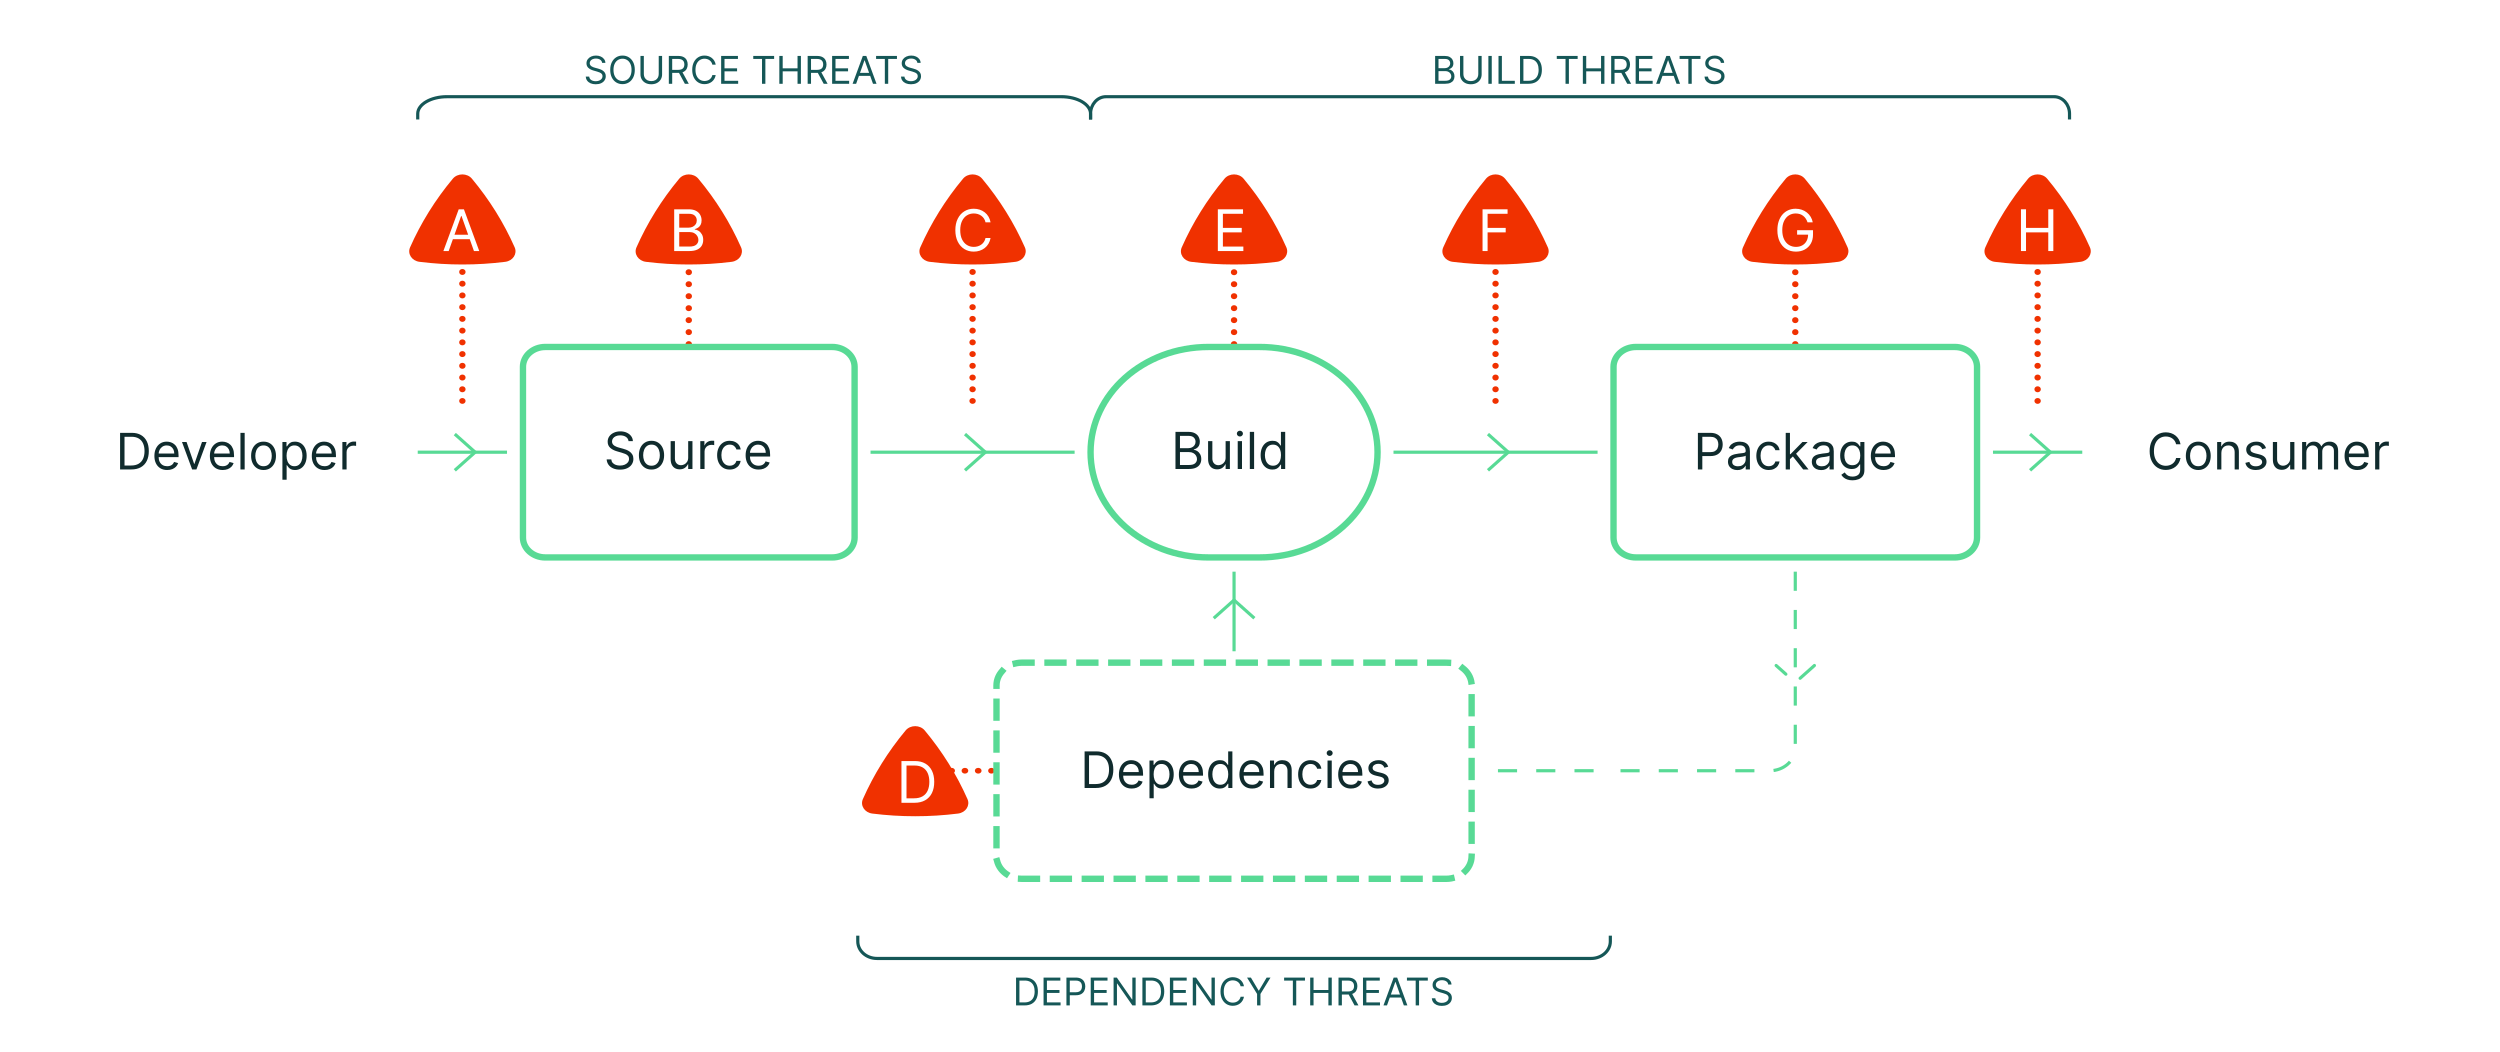 <svg width="784" height="330" viewBox="0 0 784 330" fill="none" xmlns="http://www.w3.org/2000/svg">
<rect width="784" height="330" fill="white"/>
<path d="M188.83 19.725C188.778 19.293 188.571 18.958 188.207 18.719C187.844 18.48 187.398 18.361 186.869 18.361C186.483 18.361 186.145 18.424 185.855 18.549C185.568 18.674 185.344 18.846 185.182 19.064C185.023 19.283 184.943 19.532 184.943 19.81C184.943 20.043 184.999 20.243 185.109 20.411C185.223 20.576 185.368 20.713 185.544 20.824C185.72 20.932 185.905 21.022 186.098 21.093C186.291 21.161 186.469 21.216 186.631 21.259L187.517 21.497C187.744 21.557 187.997 21.64 188.276 21.745C188.557 21.85 188.825 21.993 189.081 22.175C189.339 22.354 189.553 22.584 189.72 22.865C189.888 23.147 189.972 23.492 189.972 23.901C189.972 24.372 189.848 24.799 189.601 25.179C189.357 25.56 188.999 25.863 188.527 26.087C188.058 26.311 187.489 26.424 186.818 26.424C186.193 26.424 185.652 26.323 185.195 26.121C184.74 25.919 184.382 25.638 184.121 25.277C183.862 24.917 183.716 24.497 183.682 24.02H184.773C184.801 24.35 184.912 24.622 185.105 24.838C185.301 25.052 185.548 25.211 185.847 25.316C186.148 25.418 186.472 25.469 186.818 25.469C187.222 25.469 187.584 25.404 187.905 25.273C188.226 25.14 188.48 24.955 188.668 24.719C188.855 24.48 188.949 24.202 188.949 23.884C188.949 23.594 188.868 23.358 188.706 23.177C188.544 22.995 188.331 22.847 188.067 22.733C187.803 22.62 187.517 22.52 187.21 22.435L186.136 22.128C185.455 21.932 184.915 21.652 184.517 21.289C184.119 20.925 183.92 20.449 183.92 19.861C183.92 19.372 184.053 18.946 184.317 18.583C184.584 18.216 184.942 17.932 185.391 17.73C185.842 17.526 186.347 17.424 186.903 17.424C187.466 17.424 187.966 17.524 188.403 17.726C188.841 17.925 189.188 18.198 189.443 18.544C189.702 18.891 189.838 19.285 189.852 19.725H188.83ZM199.073 21.907C199.073 22.827 198.907 23.622 198.574 24.293C198.242 24.963 197.786 25.48 197.206 25.844C196.627 26.208 195.965 26.39 195.221 26.39C194.476 26.39 193.814 26.208 193.235 25.844C192.655 25.48 192.199 24.963 191.867 24.293C191.534 23.622 191.368 22.827 191.368 21.907C191.368 20.986 191.534 20.191 191.867 19.52C192.199 18.85 192.655 18.333 193.235 17.969C193.814 17.605 194.476 17.424 195.221 17.424C195.965 17.424 196.627 17.605 197.206 17.969C197.786 18.333 198.242 18.85 198.574 19.52C198.907 20.191 199.073 20.986 199.073 21.907ZM198.05 21.907C198.05 21.151 197.924 20.513 197.671 19.993C197.421 19.473 197.081 19.08 196.652 18.813C196.226 18.546 195.749 18.412 195.221 18.412C194.692 18.412 194.213 18.546 193.784 18.813C193.358 19.08 193.019 19.473 192.766 19.993C192.516 20.513 192.391 21.151 192.391 21.907C192.391 22.662 192.516 23.3 192.766 23.82C193.019 24.34 193.358 24.733 193.784 25C194.213 25.267 194.692 25.401 195.221 25.401C195.749 25.401 196.226 25.267 196.652 25C197.081 24.733 197.421 24.34 197.671 23.82C197.924 23.3 198.05 22.662 198.05 21.907ZM206.577 17.543H207.634V23.321C207.634 23.918 207.493 24.451 207.212 24.919C206.934 25.385 206.54 25.753 206.032 26.023C205.523 26.29 204.926 26.424 204.242 26.424C203.557 26.424 202.961 26.29 202.452 26.023C201.944 25.753 201.549 25.385 201.267 24.919C200.989 24.451 200.85 23.918 200.85 23.321V17.543H201.907V23.236C201.907 23.662 202 24.042 202.188 24.374C202.375 24.703 202.642 24.963 202.989 25.154C203.338 25.341 203.756 25.435 204.242 25.435C204.728 25.435 205.145 25.341 205.495 25.154C205.844 24.963 206.111 24.703 206.296 24.374C206.483 24.042 206.577 23.662 206.577 23.236V17.543ZM209.744 26.27V17.543H212.693C213.375 17.543 213.935 17.66 214.372 17.892C214.81 18.122 215.134 18.439 215.344 18.843C215.554 19.246 215.659 19.705 215.659 20.219C215.659 20.733 215.554 21.189 215.344 21.587C215.134 21.985 214.811 22.297 214.376 22.524C213.942 22.749 213.386 22.861 212.71 22.861H210.324V21.907H212.676C213.142 21.907 213.517 21.838 213.801 21.702C214.088 21.566 214.295 21.372 214.423 21.122C214.554 20.87 214.619 20.569 214.619 20.219C214.619 19.87 214.554 19.564 214.423 19.303C214.293 19.042 214.084 18.84 213.797 18.698C213.51 18.553 213.131 18.48 212.659 18.48H210.801V26.27H209.744ZM213.852 22.35L216 26.27H214.773L212.659 22.35H213.852ZM224.443 20.27H223.386C223.324 19.966 223.214 19.699 223.058 19.469C222.904 19.239 222.717 19.046 222.495 18.89C222.277 18.73 222.034 18.611 221.767 18.532C221.5 18.452 221.221 18.412 220.931 18.412C220.403 18.412 219.924 18.546 219.495 18.813C219.069 19.08 218.73 19.473 218.477 19.993C218.227 20.513 218.102 21.151 218.102 21.907C218.102 22.662 218.227 23.3 218.477 23.82C218.73 24.34 219.069 24.733 219.495 25C219.924 25.267 220.403 25.401 220.931 25.401C221.221 25.401 221.5 25.361 221.767 25.282C222.034 25.202 222.277 25.084 222.495 24.928C222.717 24.769 222.904 24.574 223.058 24.344C223.214 24.111 223.324 23.844 223.386 23.543H224.443C224.363 23.989 224.218 24.388 224.008 24.74C223.798 25.093 223.537 25.392 223.224 25.64C222.912 25.884 222.561 26.07 222.172 26.198C221.785 26.326 221.372 26.39 220.931 26.39C220.187 26.39 219.525 26.208 218.946 25.844C218.366 25.48 217.91 24.963 217.578 24.293C217.245 23.622 217.079 22.827 217.079 21.907C217.079 20.986 217.245 20.191 217.578 19.52C217.91 18.85 218.366 18.333 218.946 17.969C219.525 17.605 220.187 17.424 220.931 17.424C221.372 17.424 221.785 17.488 222.172 17.615C222.561 17.743 222.912 17.931 223.224 18.178C223.537 18.422 223.798 18.721 224.008 19.073C224.218 19.422 224.363 19.821 224.443 20.27ZM226.151 26.27V17.543H231.418V18.48H227.207V21.429H231.145V22.367H227.207V25.333H231.486V26.27H226.151ZM236.22 18.48V17.543H242.766V18.48H240.021V26.27H238.964V18.48H236.22ZM244.397 26.27V17.543H245.453V21.429H250.107V17.543H251.164V26.27H250.107V22.367H245.453V26.27H244.397ZM253.279 26.27V17.543H256.228C256.91 17.543 257.47 17.66 257.907 17.892C258.345 18.122 258.669 18.439 258.879 18.843C259.089 19.246 259.194 19.705 259.194 20.219C259.194 20.733 259.089 21.189 258.879 21.587C258.669 21.985 258.346 22.297 257.912 22.524C257.477 22.749 256.922 22.861 256.245 22.861H253.859V21.907H256.211C256.677 21.907 257.052 21.838 257.336 21.702C257.623 21.566 257.831 21.372 257.958 21.122C258.089 20.87 258.154 20.569 258.154 20.219C258.154 19.87 258.089 19.564 257.958 19.303C257.828 19.042 257.619 18.84 257.332 18.698C257.045 18.553 256.666 18.48 256.194 18.48H254.336V26.27H253.279ZM257.387 22.35L259.535 26.27H258.308L256.194 22.35H257.387ZM260.955 26.27V17.543H266.222V18.48H262.012V21.429H265.95V22.367H262.012V25.333H266.29V26.27H260.955ZM268.485 26.27H267.377L270.582 17.543H271.673L274.877 26.27H273.769L271.161 18.924H271.093L268.485 26.27ZM268.894 22.861H273.36V23.799H268.894V22.861ZM274.74 18.48V17.543H281.285V18.48H278.541V26.27H277.484V18.48H274.74ZM287.689 19.725C287.638 19.293 287.43 18.958 287.067 18.719C286.703 18.48 286.257 18.361 285.729 18.361C285.342 18.361 285.004 18.424 284.714 18.549C284.428 18.674 284.203 18.846 284.041 19.064C283.882 19.283 283.803 19.532 283.803 19.81C283.803 20.043 283.858 20.243 283.969 20.411C284.082 20.576 284.227 20.713 284.403 20.824C284.58 20.932 284.764 21.022 284.957 21.093C285.151 21.161 285.328 21.216 285.49 21.259L286.376 21.497C286.604 21.557 286.857 21.64 287.135 21.745C287.416 21.85 287.685 21.993 287.94 22.175C288.199 22.354 288.412 22.584 288.58 22.865C288.747 23.147 288.831 23.492 288.831 23.901C288.831 24.372 288.707 24.799 288.46 25.179C288.216 25.56 287.858 25.863 287.386 26.087C286.918 26.311 286.348 26.424 285.678 26.424C285.053 26.424 284.511 26.323 284.054 26.121C283.599 25.919 283.241 25.638 282.98 25.277C282.722 24.917 282.575 24.497 282.541 24.02H283.632C283.661 24.35 283.771 24.622 283.964 24.838C284.161 25.052 284.408 25.211 284.706 25.316C285.007 25.418 285.331 25.469 285.678 25.469C286.081 25.469 286.443 25.404 286.764 25.273C287.085 25.14 287.339 24.955 287.527 24.719C287.714 24.48 287.808 24.202 287.808 23.884C287.808 23.594 287.727 23.358 287.565 23.177C287.403 22.995 287.19 22.847 286.926 22.733C286.662 22.62 286.376 22.52 286.07 22.435L284.996 22.128C284.314 21.932 283.774 21.652 283.376 21.289C282.979 20.925 282.78 20.449 282.78 19.861C282.78 19.372 282.912 18.946 283.176 18.583C283.443 18.216 283.801 17.932 284.25 17.73C284.702 17.526 285.206 17.424 285.763 17.424C286.325 17.424 286.825 17.524 287.263 17.726C287.7 17.925 288.047 18.198 288.303 18.544C288.561 18.891 288.697 19.285 288.712 19.725H287.689Z" fill="#155757"/>
<path d="M131 37.459V35.676C131 32.72 135.107 30.324 140.174 30.324H332.826C337.893 30.324 342 32.72 342 35.676V37.459" stroke="#155757"/>
<path d="M41.199 147.217H37.657V135.74H41.355C42.469 135.74 43.422 135.969 44.214 136.429C45.006 136.885 45.613 137.54 46.035 138.396C46.457 139.248 46.668 140.268 46.668 141.456C46.668 142.651 46.455 143.681 46.029 144.544C45.603 145.403 44.983 146.064 44.169 146.527C43.354 146.987 42.364 147.217 41.199 147.217ZM39.047 145.984H41.109C42.058 145.984 42.844 145.801 43.468 145.435C44.092 145.069 44.557 144.547 44.864 143.871C45.17 143.195 45.323 142.39 45.323 141.456C45.323 140.529 45.172 139.732 44.869 139.063C44.567 138.39 44.114 137.875 43.513 137.516C42.911 137.154 42.163 136.973 41.266 136.973H39.047V145.984ZM52.429 147.396C51.6 147.396 50.884 147.213 50.283 146.847C49.685 146.477 49.224 145.961 48.898 145.3C48.577 144.635 48.417 143.862 48.417 142.98C48.417 142.098 48.577 141.321 48.898 140.649C49.224 139.973 49.676 139.446 50.255 139.068C50.837 138.687 51.517 138.497 52.295 138.497C52.743 138.497 53.186 138.572 53.623 138.721C54.06 138.87 54.458 139.113 54.816 139.45C55.175 139.782 55.461 140.223 55.674 140.772C55.887 141.321 55.993 141.997 55.993 142.801V143.361H49.358V142.218H54.648C54.648 141.732 54.551 141.299 54.357 140.918C54.166 140.537 53.894 140.236 53.539 140.016C53.188 139.795 52.773 139.685 52.295 139.685C51.768 139.685 51.312 139.816 50.927 140.077C50.546 140.335 50.253 140.671 50.047 141.086C49.842 141.501 49.739 141.945 49.739 142.42V143.182C49.739 143.832 49.851 144.383 50.075 144.835C50.303 145.283 50.619 145.625 51.023 145.861C51.426 146.092 51.895 146.208 52.429 146.208C52.776 146.208 53.09 146.159 53.371 146.062C53.654 145.961 53.899 145.812 54.105 145.614C54.31 145.412 54.469 145.162 54.581 144.863L55.859 145.222C55.724 145.655 55.498 146.036 55.181 146.365C54.863 146.69 54.471 146.944 54.004 147.127C53.537 147.306 53.012 147.396 52.429 147.396ZM64.782 138.609L61.599 147.217H60.254L57.071 138.609H58.505L60.881 145.468H60.971L63.347 138.609H64.782ZM69.828 147.396C68.999 147.396 68.283 147.213 67.682 146.847C67.084 146.477 66.623 145.961 66.298 145.3C65.976 144.635 65.816 143.862 65.816 142.98C65.816 142.098 65.976 141.321 66.298 140.649C66.623 139.973 67.075 139.446 67.654 139.068C68.237 138.687 68.917 138.497 69.694 138.497C70.142 138.497 70.585 138.572 71.022 138.721C71.459 138.87 71.857 139.113 72.216 139.45C72.574 139.782 72.86 140.223 73.073 140.772C73.286 141.321 73.392 141.997 73.392 142.801V143.361H66.757V142.218H72.047C72.047 141.732 71.95 141.299 71.756 140.918C71.566 140.537 71.293 140.236 70.938 140.016C70.587 139.795 70.172 139.685 69.694 139.685C69.167 139.685 68.711 139.816 68.326 140.077C67.945 140.335 67.652 140.671 67.447 141.086C67.241 141.501 67.138 141.945 67.138 142.42V143.182C67.138 143.832 67.25 144.383 67.475 144.835C67.702 145.283 68.018 145.625 68.422 145.861C68.825 146.092 69.294 146.208 69.828 146.208C70.176 146.208 70.49 146.159 70.77 146.062C71.054 145.961 71.298 145.812 71.504 145.614C71.709 145.412 71.868 145.162 71.98 144.863L73.258 145.222C73.123 145.655 72.897 146.036 72.58 146.365C72.262 146.69 71.87 146.944 71.403 147.127C70.936 147.306 70.411 147.396 69.828 147.396ZM76.727 135.74V147.217H75.404V135.74H76.727ZM82.646 147.396C81.869 147.396 81.187 147.211 80.601 146.841C80.018 146.471 79.562 145.954 79.233 145.289C78.908 144.624 78.746 143.847 78.746 142.958C78.746 142.061 78.908 141.278 79.233 140.61C79.562 139.941 80.018 139.421 80.601 139.052C81.187 138.682 81.869 138.497 82.646 138.497C83.423 138.497 84.103 138.682 84.686 139.052C85.272 139.421 85.728 139.941 86.053 140.61C86.382 141.278 86.546 142.061 86.546 142.958C86.546 143.847 86.382 144.624 86.053 145.289C85.728 145.954 85.272 146.471 84.686 146.841C84.103 147.211 83.423 147.396 82.646 147.396ZM82.646 146.208C83.236 146.208 83.722 146.057 84.103 145.754C84.484 145.451 84.766 145.054 84.949 144.56C85.132 144.067 85.224 143.533 85.224 142.958C85.224 142.382 85.132 141.846 84.949 141.349C84.766 140.852 84.484 140.451 84.103 140.144C83.722 139.838 83.236 139.685 82.646 139.685C82.056 139.685 81.57 139.838 81.189 140.144C80.808 140.451 80.526 140.852 80.343 141.349C80.16 141.846 80.068 142.382 80.068 142.958C80.068 143.533 80.16 144.067 80.343 144.56C80.526 145.054 80.808 145.451 81.189 145.754C81.57 146.057 82.056 146.208 82.646 146.208ZM88.565 150.445V138.609H89.843V139.976H90C90.097 139.827 90.232 139.636 90.403 139.405C90.579 139.169 90.829 138.96 91.154 138.777C91.483 138.59 91.928 138.497 92.488 138.497C93.213 138.497 93.852 138.678 94.405 139.04C94.958 139.403 95.389 139.917 95.699 140.582C96.009 141.247 96.165 142.031 96.165 142.935C96.165 143.847 96.009 144.637 95.699 145.306C95.389 145.971 94.96 146.486 94.41 146.852C93.861 147.215 93.228 147.396 92.511 147.396C91.958 147.396 91.515 147.305 91.183 147.121C90.85 146.935 90.594 146.724 90.415 146.488C90.235 146.249 90.097 146.051 90 145.894H89.888V150.445H88.565ZM89.865 142.913C89.865 143.563 89.961 144.136 90.151 144.633C90.342 145.126 90.62 145.513 90.986 145.793C91.353 146.07 91.801 146.208 92.331 146.208C92.884 146.208 93.346 146.062 93.716 145.771C94.089 145.476 94.369 145.08 94.556 144.583C94.747 144.082 94.842 143.526 94.842 142.913C94.842 142.308 94.749 141.762 94.562 141.276C94.379 140.787 94.1 140.4 93.727 140.116C93.357 139.829 92.892 139.685 92.331 139.685C91.793 139.685 91.341 139.821 90.975 140.094C90.609 140.363 90.332 140.74 90.146 141.226C89.959 141.708 89.865 142.27 89.865 142.913ZM101.791 147.396C100.962 147.396 100.246 147.213 99.645 146.847C99.047 146.477 98.585 145.961 98.26 145.3C97.939 144.635 97.778 143.862 97.778 142.98C97.778 142.098 97.939 141.321 98.26 140.649C98.585 139.973 99.037 139.446 99.617 139.068C100.199 138.687 100.879 138.497 101.656 138.497C102.105 138.497 102.547 138.572 102.985 138.721C103.422 138.87 103.82 139.113 104.178 139.45C104.537 139.782 104.823 140.223 105.036 140.772C105.249 141.321 105.355 141.997 105.355 142.801V143.361H98.72V142.218H104.01C104.01 141.732 103.913 141.299 103.719 140.918C103.528 140.537 103.255 140.236 102.901 140.016C102.549 139.795 102.135 139.685 101.656 139.685C101.13 139.685 100.674 139.816 100.289 140.077C99.908 140.335 99.615 140.671 99.409 141.086C99.204 141.501 99.101 141.945 99.101 142.42V143.182C99.101 143.832 99.213 144.383 99.437 144.835C99.665 145.283 99.981 145.625 100.384 145.861C100.788 146.092 101.257 146.208 101.791 146.208C102.138 146.208 102.452 146.159 102.732 146.062C103.016 145.961 103.261 145.812 103.467 145.614C103.672 145.412 103.831 145.162 103.943 144.863L105.221 145.222C105.086 145.655 104.86 146.036 104.543 146.365C104.225 146.69 103.833 146.944 103.366 147.127C102.899 147.306 102.374 147.396 101.791 147.396ZM107.367 147.217V138.609H108.645V139.909H108.734C108.891 139.483 109.175 139.138 109.586 138.872C109.997 138.607 110.46 138.474 110.976 138.474C111.073 138.474 111.195 138.476 111.34 138.48C111.486 138.484 111.596 138.489 111.671 138.497V139.842C111.626 139.831 111.523 139.814 111.363 139.791C111.206 139.765 111.039 139.752 110.864 139.752C110.445 139.752 110.072 139.84 109.743 140.016C109.418 140.187 109.16 140.426 108.97 140.733C108.783 141.035 108.69 141.381 108.69 141.77V147.217H107.367Z" fill="#102B2D"/>
<path d="M161.401 77.569C162.294 79.591 160.854 81.804 158.44 82.108C149.522 83.225 140.478 83.225 131.56 82.108C129.146 81.804 127.706 79.591 128.599 77.569C131.992 69.887 136.504 62.634 141.999 56.047C143.504 54.242 146.496 54.242 148.001 56.047C153.496 62.634 158.008 69.887 161.401 77.569Z" fill="#F03100"/>
<path d="M140.706 78.729H139.044L143.851 65.638H145.487L150.294 78.729H148.632L144.72 67.709H144.618L140.706 78.729ZM141.32 73.615H148.019V75.022H141.32V73.615Z" fill="white"/>
<path d="M146 81.608C146 81.116 145.552 80.716 145 80.716C144.448 80.716 144 81.116 144 81.608H146ZM144 125.757C144 126.249 144.448 126.649 145 126.649C145.552 126.649 146 126.249 146 125.757H144ZM144 81.653C144 82.146 144.448 82.545 145 82.545C145.552 82.545 146 82.146 146 81.653H144ZM146 85.243C146 84.749 145.552 84.351 145 84.351C144.448 84.351 144 84.749 144 85.243H146ZM144 85.332C144 85.825 144.448 86.224 145 86.224C145.552 86.224 146 85.825 146 85.332H144ZM146 88.922C146 88.428 145.552 88.03 145 88.03C144.448 88.03 144 88.428 144 88.922H146ZM144 89.011C144 89.504 144.448 89.903 145 89.903C145.552 89.903 146 89.504 146 89.011H144ZM146 92.601C146 92.108 145.552 91.709 145 91.709C144.448 91.709 144 92.108 144 92.601H146ZM144 92.69C144 93.183 144.448 93.582 145 93.582C145.552 93.582 146 93.183 146 92.69H144ZM146 96.28C146 95.787 145.552 95.388 145 95.388C144.448 95.388 144 95.787 144 96.28H146ZM144 96.369C144 96.862 144.448 97.261 145 97.261C145.552 97.261 146 96.862 146 96.369H144ZM146 99.959C146 99.466 145.552 99.067 145 99.067C144.448 99.067 144 99.466 144 99.959H146ZM144 100.048C144 100.541 144.448 100.94 145 100.94C145.552 100.94 146 100.541 146 100.048H144ZM146 103.638C146 103.145 145.552 102.746 145 102.746C144.448 102.746 144 103.145 144 103.638H146ZM144 103.727C144 104.22 144.448 104.619 145 104.619C145.552 104.619 146 104.22 146 103.727H144ZM146 107.317C146 106.824 145.552 106.425 145 106.425C144.448 106.425 144 106.824 144 107.317H146ZM144 107.406C144 107.899 144.448 108.298 145 108.298C145.552 108.298 146 107.899 146 107.406H144ZM146 110.996C146 110.503 145.552 110.104 145 110.104C144.448 110.104 144 110.503 144 110.996H146ZM144 111.085C144 111.578 144.448 111.977 145 111.977C145.552 111.977 146 111.578 146 111.085H144ZM146 114.675C146 114.182 145.552 113.783 145 113.783C144.448 113.783 144 114.182 144 114.675H146ZM144 114.764C144 115.257 144.448 115.656 145 115.656C145.552 115.656 146 115.257 146 114.764H144ZM146 118.354C146 117.861 145.552 117.462 145 117.462C144.448 117.462 144 117.861 144 118.354H146ZM144 118.443C144 118.936 144.448 119.335 145 119.335C145.552 119.335 146 118.936 146 118.443H144ZM146 122.033C146 121.54 145.552 121.141 145 121.141C144.448 121.141 144 121.54 144 122.033H146ZM144 122.122C144 122.616 144.448 123.014 145 123.014C145.552 123.014 146 122.616 146 122.122H144ZM146 125.712C146 125.219 145.552 124.82 145 124.82C144.448 124.82 144 125.219 144 125.712H146ZM144 81.608V81.653H146V81.608H144ZM144 85.243V85.332H146V85.243H144ZM144 88.922V89.011H146V88.922H144ZM144 92.601V92.69H146V92.601H144ZM144 96.28V96.369H146V96.28H144ZM144 99.959V100.048H146V99.959H144ZM144 103.638V103.727H146V103.638H144ZM144 107.317V107.406H146V107.317H144ZM144 110.996V111.085H146V110.996H144ZM144 114.675V114.764H146V114.675H144ZM144 118.354V118.443H146V118.354H144ZM144 122.033V122.122H146V122.033H144ZM144 125.712V125.757H146V125.712H144Z" fill="#F03100"/>
<path d="M131 141.811H159" stroke="#58DA95" stroke-linejoin="round"/>
<path d="M143 136.459L149 141.811L143 147.162" stroke="#58DA95" stroke-linecap="square" stroke-linejoin="round"/>
<path d="M232.401 77.569C233.294 79.591 231.854 81.804 229.44 82.108C220.522 83.225 211.478 83.225 202.56 82.108C200.146 81.804 198.706 79.591 199.599 77.569C202.992 69.887 207.504 62.634 212.999 56.047C214.504 54.242 217.496 54.242 219.001 56.047C224.496 62.634 229.008 69.887 232.401 77.569Z" fill="#F03100"/>
<path d="M211.424 78.729V65.638H216.001C216.913 65.638 217.665 65.796 218.257 66.111C218.85 66.422 219.291 66.842 219.58 67.37C219.87 67.894 220.015 68.476 220.015 69.115C220.015 69.678 219.915 70.142 219.715 70.509C219.519 70.875 219.259 71.165 218.935 71.378C218.615 71.591 218.268 71.749 217.893 71.851V71.979C218.294 72.004 218.696 72.145 219.101 72.401C219.506 72.656 219.845 73.023 220.117 73.5C220.39 73.978 220.526 74.561 220.526 75.252C220.526 75.908 220.377 76.498 220.079 77.022C219.781 77.546 219.31 77.962 218.666 78.269C218.023 78.576 217.186 78.729 216.154 78.729H211.424ZM213.009 77.323H216.154C217.19 77.323 217.925 77.122 218.36 76.722C218.799 76.317 219.018 75.827 219.018 75.252C219.018 74.808 218.905 74.399 218.679 74.024C218.453 73.645 218.132 73.343 217.714 73.117C217.296 72.887 216.802 72.772 216.231 72.772H213.009V77.323ZM213.009 71.391H215.95C216.427 71.391 216.857 71.297 217.241 71.11C217.629 70.922 217.936 70.658 218.161 70.317C218.392 69.976 218.507 69.576 218.507 69.115C218.507 68.54 218.306 68.052 217.906 67.651C217.505 67.247 216.87 67.044 216.001 67.044H213.009V71.391Z" fill="white"/>
<path d="M217 81.608C217 81.116 216.552 80.716 216 80.716C215.448 80.716 215 81.116 215 81.608H217ZM215 107.919C215 108.411 215.448 108.811 216 108.811C216.552 108.811 217 108.411 217 107.919H215ZM215 81.654C215 82.147 215.448 82.546 216 82.546C216.552 82.546 217 82.147 217 81.654H215ZM217 85.321C217 84.829 216.552 84.429 216 84.429C215.448 84.429 215 84.829 215 85.321H217ZM215 85.413C215 85.905 215.448 86.305 216 86.305C216.552 86.305 217 85.905 217 85.413H215ZM217 89.079C217 88.587 216.552 88.188 216 88.188C215.448 88.188 215 88.587 215 89.079H217ZM215 89.171C215 89.664 215.448 90.063 216 90.063C216.552 90.063 217 89.664 217 89.171H215ZM217 92.838C217 92.346 216.552 91.946 216 91.946C215.448 91.946 215 92.346 215 92.838H217ZM215 92.93C215 93.423 215.448 93.822 216 93.822C216.552 93.822 217 93.423 217 92.93H215ZM217 96.597C217 96.104 216.552 95.705 216 95.705C215.448 95.705 215 96.104 215 96.597H217ZM215 96.689C215 97.181 215.448 97.581 216 97.581C216.552 97.581 217 97.181 217 96.689H215ZM217 100.356C217 99.863 216.552 99.464 216 99.464C215.448 99.464 215 99.863 215 100.356H217ZM215 100.448C215 100.94 215.448 101.339 216 101.339C216.552 101.339 217 100.94 217 100.448H215ZM217 104.114C217 103.622 216.552 103.222 216 103.222C215.448 103.222 215 103.622 215 104.114H217ZM215 104.206C215 104.698 215.448 105.098 216 105.098C216.552 105.098 217 104.698 217 104.206H215ZM217 107.873C217 107.38 216.552 106.982 216 106.982C215.448 106.982 215 107.38 215 107.873H217ZM215 81.608V81.654H217V81.608H215ZM215 85.321V85.413H217V85.321H215ZM215 89.079V89.171H217V89.079H215ZM215 92.838V92.93H217V92.838H215ZM215 96.597V96.689H217V96.597H215ZM215 100.356V100.448H217V100.356H215ZM215 104.114V104.206H217V104.114H215ZM215 107.873V107.919H217V107.873H215Z" fill="#F03100"/>
<path d="M197.109 138.344C197.041 137.768 196.764 137.321 196.279 137.003C195.794 136.685 195.2 136.526 194.495 136.526C193.98 136.526 193.529 136.609 193.143 136.776C192.76 136.943 192.461 137.172 192.245 137.463C192.033 137.755 191.927 138.087 191.927 138.458C191.927 138.768 192.001 139.035 192.148 139.259C192.3 139.479 192.493 139.662 192.728 139.81C192.963 139.954 193.209 140.073 193.467 140.168C193.724 140.259 193.961 140.333 194.177 140.39L195.359 140.708C195.662 140.787 195.999 140.897 196.37 141.037C196.745 141.177 197.103 141.369 197.444 141.611C197.789 141.85 198.073 142.157 198.296 142.532C198.52 142.907 198.631 143.367 198.631 143.912C198.631 144.541 198.467 145.109 198.137 145.617C197.811 146.124 197.334 146.528 196.705 146.827C196.08 147.126 195.321 147.276 194.427 147.276C193.594 147.276 192.872 147.141 192.262 146.872C191.656 146.604 191.179 146.229 190.83 145.747C190.486 145.266 190.291 144.708 190.245 144.071H191.7C191.738 144.511 191.885 144.874 192.143 145.162C192.404 145.446 192.734 145.658 193.131 145.799C193.533 145.935 193.965 146.003 194.427 146.003C194.965 146.003 195.448 145.916 195.876 145.742C196.304 145.564 196.643 145.318 196.893 145.003C197.143 144.685 197.268 144.314 197.268 143.89C197.268 143.503 197.16 143.189 196.944 142.946C196.728 142.704 196.444 142.507 196.092 142.355C195.739 142.204 195.359 142.071 194.95 141.958L193.518 141.549C192.609 141.287 191.889 140.914 191.359 140.429C190.828 139.944 190.563 139.31 190.563 138.526C190.563 137.874 190.739 137.306 191.092 136.821C191.448 136.333 191.925 135.954 192.523 135.685C193.126 135.412 193.798 135.276 194.541 135.276C195.291 135.276 195.957 135.41 196.541 135.679C197.124 135.944 197.586 136.308 197.927 136.77C198.272 137.232 198.453 137.757 198.472 138.344H197.109ZM204.312 147.253C203.524 147.253 202.833 147.066 202.238 146.691C201.647 146.316 201.185 145.791 200.852 145.117C200.522 144.443 200.357 143.655 200.357 142.753C200.357 141.844 200.522 141.051 200.852 140.372C201.185 139.694 201.647 139.168 202.238 138.793C202.833 138.418 203.524 138.23 204.312 138.23C205.1 138.23 205.789 138.418 206.38 138.793C206.975 139.168 207.437 139.694 207.766 140.372C208.1 141.051 208.266 141.844 208.266 142.753C208.266 143.655 208.1 144.443 207.766 145.117C207.437 145.791 206.975 146.316 206.38 146.691C205.789 147.066 205.1 147.253 204.312 147.253ZM204.312 146.049C204.91 146.049 205.403 145.895 205.789 145.588C206.175 145.282 206.461 144.878 206.647 144.378C206.833 143.878 206.925 143.337 206.925 142.753C206.925 142.17 206.833 141.626 206.647 141.122C206.461 140.619 206.175 140.212 205.789 139.901C205.403 139.59 204.91 139.435 204.312 139.435C203.713 139.435 203.221 139.59 202.835 139.901C202.448 140.212 202.162 140.619 201.977 141.122C201.791 141.626 201.698 142.17 201.698 142.753C201.698 143.337 201.791 143.878 201.977 144.378C202.162 144.878 202.448 145.282 202.835 145.588C203.221 145.895 203.713 146.049 204.312 146.049ZM215.813 143.503V138.344H217.154V147.071H215.813V145.594H215.722C215.518 146.037 215.2 146.414 214.768 146.725C214.336 147.032 213.791 147.185 213.131 147.185C212.586 147.185 212.101 147.066 211.677 146.827C211.253 146.585 210.919 146.221 210.677 145.736C210.434 145.247 210.313 144.632 210.313 143.89V138.344H211.654V143.799C211.654 144.435 211.832 144.943 212.188 145.321C212.548 145.7 213.006 145.89 213.563 145.89C213.897 145.89 214.236 145.804 214.58 145.634C214.929 145.463 215.22 145.202 215.455 144.85C215.694 144.497 215.813 144.049 215.813 143.503ZM219.61 147.071V138.344H220.906V139.662H220.997C221.156 139.23 221.443 138.88 221.86 138.611C222.277 138.342 222.747 138.208 223.269 138.208C223.368 138.208 223.491 138.21 223.639 138.213C223.786 138.217 223.898 138.223 223.974 138.23V139.594C223.928 139.583 223.824 139.566 223.661 139.543C223.502 139.516 223.334 139.503 223.156 139.503C222.731 139.503 222.353 139.592 222.019 139.77C221.69 139.944 221.428 140.187 221.235 140.497C221.046 140.804 220.951 141.155 220.951 141.549V147.071H219.61ZM228.843 147.253C228.025 147.253 227.32 147.06 226.729 146.674C226.139 146.287 225.684 145.755 225.366 145.077C225.048 144.399 224.889 143.624 224.889 142.753C224.889 141.867 225.051 141.085 225.377 140.407C225.707 139.725 226.165 139.193 226.752 138.81C227.343 138.424 228.032 138.23 228.82 138.23C229.434 138.23 229.987 138.344 230.479 138.571C230.972 138.799 231.375 139.117 231.69 139.526C232.004 139.935 232.199 140.412 232.275 140.958H230.934C230.832 140.56 230.604 140.208 230.252 139.901C229.904 139.59 229.434 139.435 228.843 139.435C228.32 139.435 227.862 139.571 227.468 139.844C227.078 140.113 226.773 140.494 226.553 140.986C226.337 141.475 226.229 142.049 226.229 142.708C226.229 143.382 226.336 143.969 226.548 144.469C226.764 144.969 227.067 145.357 227.457 145.634C227.851 145.91 228.313 146.049 228.843 146.049C229.192 146.049 229.508 145.988 229.792 145.867C230.076 145.746 230.317 145.571 230.514 145.344C230.711 145.117 230.851 144.844 230.934 144.526H232.275C232.199 145.041 232.012 145.505 231.712 145.918C231.417 146.327 231.025 146.653 230.536 146.895C230.051 147.134 229.487 147.253 228.843 147.253ZM237.894 147.253C237.053 147.253 236.328 147.068 235.718 146.696C235.112 146.321 234.644 145.799 234.315 145.128C233.989 144.454 233.826 143.67 233.826 142.776C233.826 141.882 233.989 141.094 234.315 140.412C234.644 139.727 235.103 139.193 235.69 138.81C236.281 138.424 236.97 138.23 237.758 138.23C238.212 138.23 238.661 138.306 239.104 138.458C239.548 138.609 239.951 138.855 240.315 139.196C240.678 139.533 240.968 139.98 241.184 140.537C241.4 141.094 241.508 141.78 241.508 142.594V143.162H234.781V142.003H240.144C240.144 141.511 240.046 141.071 239.849 140.685C239.656 140.299 239.379 139.994 239.019 139.77C238.663 139.547 238.243 139.435 237.758 139.435C237.224 139.435 236.762 139.568 236.372 139.833C235.985 140.094 235.688 140.435 235.479 140.855C235.271 141.276 235.167 141.727 235.167 142.208V142.98C235.167 143.64 235.281 144.198 235.508 144.657C235.739 145.111 236.059 145.458 236.468 145.696C236.877 145.931 237.353 146.049 237.894 146.049C238.247 146.049 238.565 145.999 238.849 145.901C239.137 145.799 239.385 145.647 239.593 145.446C239.801 145.242 239.962 144.988 240.076 144.685L241.372 145.049C241.235 145.488 241.006 145.874 240.684 146.208C240.362 146.537 239.964 146.795 239.491 146.98C239.017 147.162 238.485 147.253 237.894 147.253Z" fill="#102B2D"/>
<path d="M261 108.811H171C167.134 108.811 164 111.606 164 115.054V168.568C164 172.016 167.134 174.811 171 174.811H261C264.866 174.811 268 172.016 268 168.568V115.054C268 111.606 264.866 108.811 261 108.811Z" stroke="#58DA95" stroke-width="2"/>
<path d="M450.057 26.27V17.543H453.108C453.716 17.543 454.217 17.648 454.612 17.858C455.007 18.066 455.301 18.346 455.494 18.698C455.688 19.047 455.784 19.435 455.784 19.861C455.784 20.236 455.717 20.546 455.584 20.79C455.453 21.035 455.28 21.228 455.064 21.37C454.851 21.512 454.619 21.617 454.369 21.685V21.77C454.636 21.787 454.905 21.881 455.175 22.052C455.445 22.222 455.67 22.466 455.852 22.785C456.034 23.103 456.125 23.492 456.125 23.952C456.125 24.39 456.026 24.783 455.827 25.133C455.628 25.482 455.314 25.759 454.885 25.963C454.456 26.168 453.898 26.27 453.21 26.27H450.057ZM451.114 25.333H453.21C453.901 25.333 454.391 25.199 454.68 24.932C454.973 24.662 455.119 24.336 455.119 23.952C455.119 23.657 455.044 23.384 454.893 23.134C454.743 22.881 454.528 22.679 454.25 22.529C453.972 22.375 453.642 22.299 453.261 22.299H451.114V25.333ZM451.114 21.378H453.074C453.392 21.378 453.679 21.316 453.935 21.191C454.193 21.066 454.398 20.89 454.548 20.662C454.702 20.435 454.778 20.168 454.778 19.861C454.778 19.478 454.645 19.152 454.378 18.885C454.111 18.615 453.688 18.48 453.108 18.48H451.114V21.378ZM463.589 17.543H464.646V23.321C464.646 23.918 464.505 24.451 464.224 24.919C463.945 25.385 463.552 25.753 463.043 26.023C462.535 26.29 461.938 26.424 461.254 26.424C460.569 26.424 459.972 26.29 459.464 26.023C458.955 25.753 458.56 25.385 458.279 24.919C458.001 24.451 457.862 23.918 457.862 23.321V17.543H458.918V23.236C458.918 23.662 459.012 24.042 459.2 24.374C459.387 24.703 459.654 24.963 460.001 25.154C460.35 25.341 460.768 25.435 461.254 25.435C461.739 25.435 462.157 25.341 462.506 25.154C462.856 24.963 463.123 24.703 463.308 24.374C463.495 24.042 463.589 23.662 463.589 23.236V17.543ZM467.813 17.543V26.27H466.756V17.543H467.813ZM469.932 26.27V17.543H470.989V25.333H475.045V26.27H469.932ZM479.375 26.27H476.682V17.543H479.494C480.341 17.543 481.065 17.718 481.668 18.067C482.27 18.414 482.732 18.912 483.053 19.563C483.374 20.211 483.534 20.986 483.534 21.89C483.534 22.799 483.372 23.581 483.048 24.238C482.724 24.891 482.253 25.394 481.634 25.746C481.014 26.096 480.261 26.27 479.375 26.27ZM477.739 25.333H479.307C480.028 25.333 480.626 25.194 481.101 24.915C481.575 24.637 481.929 24.24 482.162 23.726C482.395 23.212 482.511 22.6 482.511 21.89C482.511 21.185 482.396 20.578 482.166 20.07C481.936 19.559 481.592 19.167 481.135 18.894C480.678 18.618 480.108 18.48 479.426 18.48H477.739V25.333ZM488.205 18.48V17.543H494.75V18.48H492.006V26.27H490.949V18.48H488.205ZM496.381 26.27V17.543H497.438V21.429H502.091V17.543H503.148V26.27H502.091V22.367H497.438V26.27H496.381ZM505.264 26.27V17.543H508.213C508.895 17.543 509.454 17.66 509.892 17.892C510.329 18.122 510.653 18.439 510.863 18.843C511.074 19.246 511.179 19.705 511.179 20.219C511.179 20.733 511.074 21.189 510.863 21.587C510.653 21.985 510.331 22.297 509.896 22.524C509.461 22.749 508.906 22.861 508.23 22.861H505.843V21.907H508.196C508.662 21.907 509.037 21.838 509.321 21.702C509.608 21.566 509.815 21.372 509.943 21.122C510.074 20.87 510.139 20.569 510.139 20.219C510.139 19.87 510.074 19.564 509.943 19.303C509.812 19.042 509.603 18.84 509.316 18.698C509.029 18.553 508.65 18.48 508.179 18.48H506.321V26.27H505.264ZM509.372 22.35L511.52 26.27H510.292L508.179 22.35H509.372ZM512.94 26.27V17.543H518.207V18.48H513.996V21.429H517.934V22.367H513.996V25.333H518.275V26.27H512.94ZM520.469 26.27H519.362L522.566 17.543H523.657L526.862 26.27H525.754L523.146 18.924H523.077L520.469 26.27ZM520.879 22.861H525.344V23.799H520.879V22.861ZM526.724 18.48V17.543H533.27V18.48H530.525V26.27H529.468V18.48H526.724ZM539.673 19.725C539.622 19.293 539.415 18.958 539.051 18.719C538.688 18.48 538.241 18.361 537.713 18.361C537.327 18.361 536.989 18.424 536.699 18.549C536.412 18.674 536.188 18.846 536.026 19.064C535.866 19.283 535.787 19.532 535.787 19.81C535.787 20.043 535.842 20.243 535.953 20.411C536.067 20.576 536.212 20.713 536.388 20.824C536.564 20.932 536.749 21.022 536.942 21.093C537.135 21.161 537.312 21.216 537.474 21.259L538.361 21.497C538.588 21.557 538.841 21.64 539.119 21.745C539.401 21.85 539.669 21.993 539.925 22.175C540.183 22.354 540.396 22.584 540.564 22.865C540.732 23.147 540.815 23.492 540.815 23.901C540.815 24.372 540.692 24.799 540.445 25.179C540.2 25.56 539.842 25.863 539.371 26.087C538.902 26.311 538.332 26.424 537.662 26.424C537.037 26.424 536.496 26.323 536.038 26.121C535.584 25.919 535.226 25.638 534.964 25.277C534.706 24.917 534.56 24.497 534.526 24.02H535.616C535.645 24.35 535.756 24.622 535.949 24.838C536.145 25.052 536.392 25.211 536.69 25.316C536.991 25.418 537.315 25.469 537.662 25.469C538.065 25.469 538.428 25.404 538.749 25.273C539.07 25.14 539.324 24.955 539.511 24.719C539.699 24.48 539.793 24.202 539.793 23.884C539.793 23.594 539.712 23.358 539.55 23.177C539.388 22.995 539.175 22.847 538.911 22.733C538.646 22.62 538.361 22.52 538.054 22.435L536.98 22.128C536.298 21.932 535.759 21.652 535.361 21.289C534.963 20.925 534.764 20.449 534.764 19.861C534.764 19.372 534.896 18.946 535.161 18.583C535.428 18.216 535.786 17.932 536.234 17.73C536.686 17.526 537.19 17.424 537.747 17.424C538.31 17.424 538.81 17.524 539.247 17.726C539.685 17.925 540.031 18.198 540.287 18.544C540.545 18.891 540.682 19.285 540.696 19.725H539.673Z" fill="#155757"/>
<path d="M342 37.459V35.676C342 32.72 344.17 30.324 346.847 30.324H644.153C646.83 30.324 649 32.72 649 35.676V37.459" stroke="#155757"/>
<path d="M321.401 77.569C322.294 79.591 320.854 81.804 318.44 82.108C309.522 83.225 300.478 83.225 291.56 82.108C289.146 81.804 287.706 79.591 288.599 77.569C291.992 69.887 296.504 62.634 301.999 56.047C303.504 54.242 306.496 54.242 308.001 56.047C313.496 62.634 318.008 69.887 321.401 77.569Z" fill="#F03100"/>
<path d="M310.641 69.729H309.056C308.962 69.273 308.798 68.872 308.564 68.527C308.334 68.182 308.053 67.892 307.72 67.658C307.392 67.419 307.028 67.24 306.627 67.121C306.227 67.002 305.809 66.942 305.374 66.942C304.582 66.942 303.864 67.142 303.22 67.543C302.581 67.943 302.072 68.534 301.692 69.313C301.317 70.093 301.13 71.05 301.13 72.183C301.13 73.317 301.317 74.274 301.692 75.053C302.072 75.833 302.581 76.424 303.22 76.824C303.864 77.225 304.582 77.425 305.374 77.425C305.809 77.425 306.227 77.365 306.627 77.246C307.028 77.127 307.392 76.95 307.72 76.715C308.053 76.477 308.334 76.185 308.564 75.84C308.798 75.49 308.962 75.09 309.056 74.638H310.641C310.522 75.307 310.305 75.906 309.989 76.434C309.674 76.963 309.282 77.412 308.813 77.783C308.344 78.149 307.818 78.428 307.234 78.62C306.655 78.812 306.035 78.908 305.374 78.908C304.258 78.908 303.265 78.635 302.396 78.09C301.526 77.544 300.842 76.769 300.344 75.763C299.845 74.757 299.596 73.564 299.596 72.183C299.596 70.803 299.845 69.61 300.344 68.604C300.842 67.598 301.526 66.823 302.396 66.277C303.265 65.732 304.258 65.459 305.374 65.459C306.035 65.459 306.655 65.555 307.234 65.747C307.818 65.938 308.344 66.22 308.813 66.59C309.282 66.957 309.674 67.404 309.989 67.933C310.305 68.457 310.522 69.056 310.641 69.729Z" fill="white"/>
<path d="M306 81.608C306 81.116 305.552 80.716 305 80.716C304.448 80.716 304 81.116 304 81.608H306ZM304 125.757C304 126.249 304.448 126.649 305 126.649C305.552 126.649 306 126.249 306 125.757H304ZM304 81.653C304 82.146 304.448 82.545 305 82.545C305.552 82.545 306 82.146 306 81.653H304ZM306 85.243C306 84.749 305.552 84.351 305 84.351C304.448 84.351 304 84.749 304 85.243H306ZM304 85.332C304 85.825 304.448 86.224 305 86.224C305.552 86.224 306 85.825 306 85.332H304ZM306 88.922C306 88.428 305.552 88.03 305 88.03C304.448 88.03 304 88.428 304 88.922H306ZM304 89.011C304 89.504 304.448 89.903 305 89.903C305.552 89.903 306 89.504 306 89.011H304ZM306 92.601C306 92.108 305.552 91.709 305 91.709C304.448 91.709 304 92.108 304 92.601H306ZM304 92.69C304 93.183 304.448 93.582 305 93.582C305.552 93.582 306 93.183 306 92.69H304ZM306 96.28C306 95.787 305.552 95.388 305 95.388C304.448 95.388 304 95.787 304 96.28H306ZM304 96.369C304 96.862 304.448 97.261 305 97.261C305.552 97.261 306 96.862 306 96.369H304ZM306 99.959C306 99.466 305.552 99.067 305 99.067C304.448 99.067 304 99.466 304 99.959H306ZM304 100.048C304 100.541 304.448 100.94 305 100.94C305.552 100.94 306 100.541 306 100.048H304ZM306 103.638C306 103.145 305.552 102.746 305 102.746C304.448 102.746 304 103.145 304 103.638H306ZM304 103.727C304 104.22 304.448 104.619 305 104.619C305.552 104.619 306 104.22 306 103.727H304ZM306 107.317C306 106.824 305.552 106.425 305 106.425C304.448 106.425 304 106.824 304 107.317H306ZM304 107.406C304 107.899 304.448 108.298 305 108.298C305.552 108.298 306 107.899 306 107.406H304ZM306 110.996C306 110.503 305.552 110.104 305 110.104C304.448 110.104 304 110.503 304 110.996H306ZM304 111.085C304 111.578 304.448 111.977 305 111.977C305.552 111.977 306 111.578 306 111.085H304ZM306 114.675C306 114.182 305.552 113.783 305 113.783C304.448 113.783 304 114.182 304 114.675H306ZM304 114.764C304 115.257 304.448 115.656 305 115.656C305.552 115.656 306 115.257 306 114.764H304ZM306 118.354C306 117.861 305.552 117.462 305 117.462C304.448 117.462 304 117.861 304 118.354H306ZM304 118.443C304 118.936 304.448 119.335 305 119.335C305.552 119.335 306 118.936 306 118.443H304ZM306 122.033C306 121.54 305.552 121.141 305 121.141C304.448 121.141 304 121.54 304 122.033H306ZM304 122.122C304 122.616 304.448 123.014 305 123.014C305.552 123.014 306 122.616 306 122.122H304ZM306 125.712C306 125.219 305.552 124.82 305 124.82C304.448 124.82 304 125.219 304 125.712H306ZM304 81.608V81.653H306V81.608H304ZM304 85.243V85.332H306V85.243H304ZM304 88.922V89.011H306V88.922H304ZM304 92.601V92.69H306V92.601H304ZM304 96.28V96.369H306V96.28H304ZM304 99.959V100.048H306V99.959H304ZM304 103.638V103.727H306V103.638H304ZM304 107.317V107.406H306V107.317H304ZM304 110.996V111.085H306V110.996H304ZM304 114.675V114.764H306V114.675H304ZM304 118.354V118.443H306V118.354H304ZM304 122.033V122.122H306V122.033H304ZM304 125.712V125.757H306V125.712H304Z" fill="#F03100"/>
<path d="M273 141.811H337" stroke="#58DA95" stroke-linejoin="round"/>
<path d="M303 136.459L309 141.811L303 147.162" stroke="#58DA95" stroke-linecap="square" stroke-linejoin="round"/>
<path d="M403.401 77.569C404.294 79.591 402.854 81.804 400.44 82.108C391.522 83.225 382.478 83.225 373.56 82.108C371.146 81.804 369.706 79.591 370.599 77.569C373.992 69.887 378.504 62.634 383.999 56.047C385.504 54.242 388.496 54.242 390.001 56.047C395.496 62.634 400.008 69.887 403.401 77.569Z" fill="#F03100"/>
<path d="M381.914 78.729V65.638H389.815V67.044H383.499V71.468H389.406V72.874H383.499V77.323H389.917V78.729H381.914Z" fill="white"/>
<path d="M388 81.608C388 81.116 387.552 80.716 387 80.716C386.448 80.716 386 81.116 386 81.608H388ZM386 107.919C386 108.411 386.448 108.811 387 108.811C387.552 108.811 388 108.411 388 107.919H386ZM386 81.654C386 82.147 386.448 82.546 387 82.546C387.552 82.546 388 82.147 388 81.654H386ZM388 85.321C388 84.829 387.552 84.429 387 84.429C386.448 84.429 386 84.829 386 85.321H388ZM386 85.413C386 85.905 386.448 86.305 387 86.305C387.552 86.305 388 85.905 388 85.413H386ZM388 89.079C388 88.587 387.552 88.188 387 88.188C386.448 88.188 386 88.587 386 89.079H388ZM386 89.171C386 89.664 386.448 90.063 387 90.063C387.552 90.063 388 89.664 388 89.171H386ZM388 92.838C388 92.346 387.552 91.946 387 91.946C386.448 91.946 386 92.346 386 92.838H388ZM386 92.93C386 93.423 386.448 93.822 387 93.822C387.552 93.822 388 93.423 388 92.93H386ZM388 96.597C388 96.104 387.552 95.705 387 95.705C386.448 95.705 386 96.104 386 96.597H388ZM386 96.689C386 97.181 386.448 97.581 387 97.581C387.552 97.581 388 97.181 388 96.689H386ZM388 100.356C388 99.863 387.552 99.464 387 99.464C386.448 99.464 386 99.863 386 100.356H388ZM386 100.448C386 100.94 386.448 101.339 387 101.339C387.552 101.339 388 100.94 388 100.448H386ZM388 104.114C388 103.622 387.552 103.222 387 103.222C386.448 103.222 386 103.622 386 104.114H388ZM386 104.206C386 104.698 386.448 105.098 387 105.098C387.552 105.098 388 104.698 388 104.206H386ZM388 107.873C388 107.38 387.552 106.982 387 106.982C386.448 106.982 386 107.38 386 107.873H388ZM386 81.608V81.654H388V81.608H386ZM386 85.321V85.413H388V85.321H386ZM386 89.079V89.171H388V89.079H386ZM386 92.838V92.93H388V92.838H386ZM386 96.597V96.689H388V96.597H386ZM386 100.356V100.448H388V100.356H386ZM386 104.114V104.206H388V104.114H386ZM386 107.873V107.919H388V107.873H386Z" fill="#F03100"/>
<path d="M368.628 147.071V135.435H372.696C373.507 135.435 374.175 135.575 374.702 135.855C375.228 136.132 375.621 136.505 375.878 136.975C376.136 137.441 376.264 137.958 376.264 138.526C376.264 139.026 376.175 139.439 375.997 139.765C375.823 140.09 375.592 140.348 375.304 140.537C375.02 140.727 374.711 140.867 374.378 140.958V141.071C374.734 141.094 375.092 141.219 375.452 141.446C375.812 141.674 376.113 141.999 376.355 142.424C376.598 142.848 376.719 143.367 376.719 143.98C376.719 144.564 376.586 145.088 376.321 145.554C376.056 146.02 375.638 146.39 375.066 146.662C374.494 146.935 373.749 147.071 372.833 147.071H368.628ZM370.037 145.821H372.833C373.753 145.821 374.406 145.643 374.793 145.287C375.183 144.927 375.378 144.492 375.378 143.98C375.378 143.587 375.278 143.223 375.077 142.89C374.876 142.552 374.59 142.283 374.219 142.083C373.848 141.878 373.408 141.776 372.901 141.776H370.037V145.821ZM370.037 140.549H372.651C373.075 140.549 373.458 140.465 373.799 140.299C374.143 140.132 374.416 139.897 374.617 139.594C374.821 139.291 374.924 138.935 374.924 138.526C374.924 138.015 374.746 137.581 374.389 137.225C374.033 136.865 373.469 136.685 372.696 136.685H370.037V140.549ZM384.353 143.503V138.344H385.693V147.071H384.353V145.594H384.262C384.057 146.037 383.739 146.414 383.307 146.725C382.875 147.032 382.33 147.185 381.671 147.185C381.125 147.185 380.64 147.066 380.216 146.827C379.792 146.585 379.459 146.221 379.216 145.736C378.974 145.247 378.853 144.632 378.853 143.89V138.344H380.193V143.799C380.193 144.435 380.371 144.943 380.728 145.321C381.087 145.7 381.546 145.89 382.103 145.89C382.436 145.89 382.775 145.804 383.12 145.634C383.468 145.463 383.76 145.202 383.995 144.85C384.233 144.497 384.353 144.049 384.353 143.503ZM388.149 147.071V138.344H389.49V147.071H388.149ZM388.831 136.89C388.57 136.89 388.344 136.801 388.155 136.622C387.969 136.444 387.877 136.23 387.877 135.98C387.877 135.73 387.969 135.516 388.155 135.338C388.344 135.16 388.57 135.071 388.831 135.071C389.093 135.071 389.316 135.16 389.502 135.338C389.691 135.516 389.786 135.73 389.786 135.98C389.786 136.23 389.691 136.444 389.502 136.622C389.316 136.801 389.093 136.89 388.831 136.89ZM393.287 135.435V147.071H391.946V135.435H393.287ZM399.039 147.253C398.311 147.253 397.669 147.069 397.112 146.702C396.556 146.331 396.12 145.808 395.806 145.134C395.491 144.456 395.334 143.655 395.334 142.73C395.334 141.814 395.491 141.018 395.806 140.344C396.12 139.67 396.558 139.149 397.118 138.782C397.679 138.414 398.326 138.23 399.061 138.23C399.63 138.23 400.078 138.325 400.408 138.515C400.741 138.7 400.995 138.912 401.169 139.151C401.347 139.386 401.486 139.579 401.584 139.73H401.698V135.435H403.039V147.071H401.743V145.73H401.584C401.486 145.89 401.345 146.09 401.164 146.333C400.982 146.571 400.722 146.785 400.385 146.975C400.048 147.16 399.599 147.253 399.039 147.253ZM399.22 146.049C399.758 146.049 400.213 145.908 400.584 145.628C400.955 145.344 401.237 144.952 401.431 144.452C401.624 143.948 401.72 143.367 401.72 142.708C401.72 142.056 401.626 141.486 401.436 140.997C401.247 140.505 400.967 140.122 400.595 139.85C400.224 139.573 399.766 139.435 399.22 139.435C398.652 139.435 398.179 139.581 397.8 139.872C397.425 140.16 397.143 140.552 396.953 141.049C396.768 141.541 396.675 142.094 396.675 142.708C396.675 143.329 396.77 143.893 396.959 144.401C397.152 144.905 397.436 145.306 397.811 145.605C398.19 145.901 398.66 146.049 399.22 146.049Z" fill="#102B2D"/>
<path d="M395 108.811H379C358.565 108.811 342 123.585 342 141.811C342 160.036 358.565 174.811 379 174.811H395C415.435 174.811 432 160.036 432 141.811C432 123.585 415.435 108.811 395 108.811Z" stroke="#58DA95" stroke-width="2"/>
<path d="M387 204.243V179.27" stroke="#58DA95" stroke-linejoin="round"/>
<path d="M381 193.541L387 188.189L393 193.541" stroke="#58DA95" stroke-linecap="square" stroke-linejoin="round"/>
<path d="M485.401 77.569C486.294 79.591 484.854 81.804 482.44 82.108C473.522 83.225 464.478 83.225 455.56 82.108C453.146 81.804 451.706 79.591 452.599 77.569C455.992 69.887 460.504 62.634 465.999 56.047C467.504 54.242 470.496 54.242 472.001 56.047C477.496 62.634 482.008 69.887 485.401 77.569Z" fill="#F03100"/>
<path d="M464.925 78.729V65.638H472.775V67.044H466.51V71.468H472.187V72.874H466.51V78.729H464.925Z" fill="white"/>
<path d="M470 81.608C470 81.116 469.552 80.716 469 80.716C468.448 80.716 468 81.116 468 81.608H470ZM468 125.757C468 126.249 468.448 126.649 469 126.649C469.552 126.649 470 126.249 470 125.757H468ZM468 81.653C468 82.146 468.448 82.545 469 82.545C469.552 82.545 470 82.146 470 81.653H468ZM470 85.243C470 84.749 469.552 84.351 469 84.351C468.448 84.351 468 84.749 468 85.243H470ZM468 85.332C468 85.825 468.448 86.224 469 86.224C469.552 86.224 470 85.825 470 85.332H468ZM470 88.922C470 88.428 469.552 88.03 469 88.03C468.448 88.03 468 88.428 468 88.922H470ZM468 89.011C468 89.504 468.448 89.903 469 89.903C469.552 89.903 470 89.504 470 89.011H468ZM470 92.601C470 92.108 469.552 91.709 469 91.709C468.448 91.709 468 92.108 468 92.601H470ZM468 92.69C468 93.183 468.448 93.582 469 93.582C469.552 93.582 470 93.183 470 92.69H468ZM470 96.28C470 95.787 469.552 95.388 469 95.388C468.448 95.388 468 95.787 468 96.28H470ZM468 96.369C468 96.862 468.448 97.261 469 97.261C469.552 97.261 470 96.862 470 96.369H468ZM470 99.959C470 99.466 469.552 99.067 469 99.067C468.448 99.067 468 99.466 468 99.959H470ZM468 100.048C468 100.541 468.448 100.94 469 100.94C469.552 100.94 470 100.541 470 100.048H468ZM470 103.638C470 103.145 469.552 102.746 469 102.746C468.448 102.746 468 103.145 468 103.638H470ZM468 103.727C468 104.22 468.448 104.619 469 104.619C469.552 104.619 470 104.22 470 103.727H468ZM470 107.317C470 106.824 469.552 106.425 469 106.425C468.448 106.425 468 106.824 468 107.317H470ZM468 107.406C468 107.899 468.448 108.298 469 108.298C469.552 108.298 470 107.899 470 107.406H468ZM470 110.996C470 110.503 469.552 110.104 469 110.104C468.448 110.104 468 110.503 468 110.996H470ZM468 111.085C468 111.578 468.448 111.977 469 111.977C469.552 111.977 470 111.578 470 111.085H468ZM470 114.675C470 114.182 469.552 113.783 469 113.783C468.448 113.783 468 114.182 468 114.675H470ZM468 114.764C468 115.257 468.448 115.656 469 115.656C469.552 115.656 470 115.257 470 114.764H468ZM470 118.354C470 117.861 469.552 117.462 469 117.462C468.448 117.462 468 117.861 468 118.354H470ZM468 118.443C468 118.936 468.448 119.335 469 119.335C469.552 119.335 470 118.936 470 118.443H468ZM470 122.033C470 121.54 469.552 121.141 469 121.141C468.448 121.141 468 121.54 468 122.033H470ZM468 122.122C468 122.616 468.448 123.014 469 123.014C469.552 123.014 470 122.616 470 122.122H468ZM470 125.712C470 125.219 469.552 124.82 469 124.82C468.448 124.82 468 125.219 468 125.712H470ZM468 81.608V81.653H470V81.608H468ZM468 85.243V85.332H470V85.243H468ZM468 88.922V89.011H470V88.922H468ZM468 92.601V92.69H470V92.601H468ZM468 96.28V96.369H470V96.28H468ZM468 99.959V100.048H470V99.959H468ZM468 103.638V103.727H470V103.638H468ZM468 107.317V107.406H470V107.317H468ZM468 110.996V111.085H470V110.996H468ZM468 114.675V114.764H470V114.675H468ZM468 118.354V118.443H470V118.354H468ZM468 122.033V122.122H470V122.033H468ZM468 125.712V125.757H470V125.712H468Z" fill="#F03100"/>
<path d="M437 141.811H501" stroke="#58DA95" stroke-linejoin="round"/>
<path d="M467 136.459L473 141.811L467 147.162" stroke="#58DA95" stroke-linecap="square" stroke-linejoin="round"/>
<path d="M310.932 242.595C311.484 242.595 311.932 242.195 311.932 241.703C311.932 241.21 311.484 240.811 310.932 240.811V242.595ZM285.932 240.811C285.38 240.811 284.932 241.21 284.932 241.703C284.932 242.195 285.38 242.595 285.932 242.595V240.811ZM310.881 240.811C310.329 240.811 309.881 241.21 309.881 241.703C309.881 242.195 310.329 242.595 310.881 242.595V240.811ZM306.816 242.595C307.369 242.595 307.816 242.195 307.816 241.703C307.816 241.21 307.369 240.811 306.816 240.811V242.595ZM306.715 240.811C306.162 240.811 305.715 241.21 305.715 241.703C305.715 242.195 306.162 242.595 306.715 242.595V240.811ZM302.65 242.595C303.202 242.595 303.65 242.195 303.65 241.703C303.65 241.21 303.202 240.811 302.65 240.811V242.595ZM302.548 240.811C301.996 240.811 301.548 241.21 301.548 241.703C301.548 242.195 301.996 242.595 302.548 242.595V240.811ZM298.483 242.595C299.035 242.595 299.483 242.195 299.483 241.703C299.483 241.21 299.035 240.811 298.483 240.811V242.595ZM298.381 240.811C297.829 240.811 297.381 241.21 297.381 241.703C297.381 242.195 297.829 242.595 298.381 242.595V240.811ZM294.316 242.595C294.869 242.595 295.316 242.195 295.316 241.703C295.316 241.21 294.869 240.811 294.316 240.811V242.595ZM294.215 240.811C293.662 240.811 293.215 241.21 293.215 241.703C293.215 242.195 293.662 242.595 294.215 242.595V240.811ZM290.15 242.595C290.702 242.595 291.15 242.195 291.15 241.703C291.15 241.21 290.702 240.811 290.15 240.811V242.595ZM290.048 240.811C289.496 240.811 289.048 241.21 289.048 241.703C289.048 242.195 289.496 242.595 290.048 242.595V240.811ZM285.983 242.595C286.535 242.595 286.983 242.195 286.983 241.703C286.983 241.21 286.535 240.811 285.983 240.811V242.595ZM310.932 240.811H310.881V242.595H310.932V240.811ZM306.816 240.811H306.715V242.595H306.816V240.811ZM302.65 240.811H302.548V242.595H302.65V240.811ZM298.483 240.811H298.381V242.595H298.483V240.811ZM294.316 240.811H294.215V242.595H294.316V240.811ZM290.15 240.811H290.048V242.595H290.15V240.811ZM285.983 240.811H285.932V242.595H285.983V240.811Z" fill="#F03100"/>
<path d="M303.401 250.596C304.294 252.619 302.854 254.831 300.44 255.135C291.522 256.252 282.478 256.252 273.56 255.135C271.146 254.831 269.706 252.619 270.599 250.596C273.992 242.914 278.504 235.661 283.999 229.074C285.504 227.269 288.496 227.269 290.001 229.074C295.496 235.661 300.008 242.914 303.401 250.596Z" fill="#F03100"/>
<path d="M286.736 251.756H282.696V238.665H286.915C288.185 238.665 289.272 238.927 290.175 239.451C291.078 239.971 291.771 240.719 292.252 241.695C292.734 242.666 292.975 243.83 292.975 245.185C292.975 246.549 292.732 247.723 292.246 248.707C291.76 249.687 291.053 250.441 290.124 250.97C289.195 251.494 288.066 251.756 286.736 251.756ZM284.281 250.35H286.634C287.716 250.35 288.613 250.141 289.325 249.723C290.036 249.306 290.567 248.711 290.916 247.94C291.266 247.169 291.441 246.25 291.441 245.185C291.441 244.128 291.268 243.218 290.923 242.456C290.578 241.688 290.062 241.1 289.376 240.691C288.69 240.278 287.835 240.071 286.813 240.071H284.281V250.35Z" fill="white"/>
<path d="M343.672 247.109H340.13V235.632H343.828C344.942 235.632 345.894 235.861 346.687 236.321C347.479 236.777 348.086 237.432 348.508 238.288C348.93 239.14 349.141 240.16 349.141 241.348C349.141 242.543 348.928 243.572 348.502 244.435C348.076 245.295 347.456 245.956 346.642 246.419C345.827 246.879 344.837 247.109 343.672 247.109ZM341.52 245.876H343.582C344.531 245.876 345.317 245.693 345.941 245.327C346.565 244.96 347.03 244.439 347.337 243.763C347.643 243.087 347.796 242.282 347.796 241.348C347.796 240.421 347.645 239.623 347.342 238.955C347.04 238.282 346.588 237.767 345.986 237.408C345.385 237.046 344.635 236.864 343.739 236.864H341.52V245.876ZM354.902 247.288C354.073 247.288 353.357 247.105 352.756 246.739C352.158 246.369 351.697 245.853 351.372 245.192C351.05 244.527 350.89 243.754 350.89 242.872C350.89 241.99 351.05 241.213 351.372 240.541C351.697 239.864 352.149 239.338 352.728 238.96C353.311 238.579 353.99 238.389 354.768 238.389C355.216 238.389 355.659 238.463 356.096 238.613C356.533 238.762 356.931 239.005 357.289 239.341C357.648 239.674 357.934 240.115 358.147 240.664C358.36 241.213 358.466 241.889 358.466 242.693V243.253H351.831V242.11H357.121C357.121 241.624 357.024 241.191 356.83 240.81C356.639 240.429 356.367 240.128 356.012 239.907C355.66 239.687 355.246 239.577 354.768 239.577C354.241 239.577 353.785 239.708 353.4 239.969C353.019 240.227 352.726 240.563 352.52 240.978C352.315 241.392 352.212 241.837 352.212 242.312V243.074C352.212 243.724 352.324 244.275 352.548 244.727C352.776 245.175 353.092 245.517 353.495 245.752C353.899 245.984 354.368 246.1 354.902 246.1C355.25 246.1 355.563 246.051 355.844 245.954C356.127 245.853 356.372 245.704 356.578 245.506C356.783 245.304 356.942 245.054 357.054 244.755L358.332 245.114C358.197 245.547 357.971 245.928 357.654 246.257C357.336 246.582 356.944 246.836 356.477 247.019C356.01 247.198 355.485 247.288 354.902 247.288ZM360.478 250.337V238.501H361.756V239.868H361.913C362.01 239.719 362.144 239.528 362.316 239.297C362.492 239.061 362.742 238.852 363.067 238.669C363.396 238.482 363.841 238.389 364.401 238.389C365.126 238.389 365.765 238.57 366.318 238.932C366.87 239.295 367.302 239.808 367.612 240.473C367.922 241.138 368.077 241.923 368.077 242.827C368.077 243.739 367.922 244.529 367.612 245.198C367.302 245.863 366.872 246.378 366.323 246.744C365.774 247.107 365.141 247.288 364.423 247.288C363.87 247.288 363.428 247.196 363.095 247.013C362.763 246.827 362.507 246.615 362.327 246.38C362.148 246.141 362.01 245.943 361.913 245.786H361.801V250.337H360.478ZM361.778 242.805C361.778 243.455 361.874 244.028 362.064 244.525C362.255 245.018 362.533 245.405 362.899 245.685C363.265 245.962 363.713 246.1 364.244 246.1C364.797 246.1 365.258 245.954 365.628 245.663C366.002 245.368 366.282 244.972 366.469 244.475C366.659 243.974 366.755 243.417 366.755 242.805C366.755 242.199 366.661 241.654 366.474 241.168C366.291 240.679 366.013 240.292 365.639 240.008C365.27 239.721 364.804 239.577 364.244 239.577C363.706 239.577 363.254 239.713 362.888 239.986C362.522 240.255 362.245 240.632 362.058 241.118C361.872 241.6 361.778 242.162 361.778 242.805ZM373.704 247.288C372.874 247.288 372.159 247.105 371.557 246.739C370.96 246.369 370.498 245.853 370.173 245.192C369.852 244.527 369.691 243.754 369.691 242.872C369.691 241.99 369.852 241.213 370.173 240.541C370.498 239.864 370.95 239.338 371.529 238.96C372.112 238.579 372.792 238.389 373.569 238.389C374.017 238.389 374.46 238.463 374.897 238.613C375.334 238.762 375.732 239.005 376.091 239.341C376.45 239.674 376.735 240.115 376.948 240.664C377.161 241.213 377.268 241.889 377.268 242.693V243.253H370.633V242.11H375.923C375.923 241.624 375.826 241.191 375.631 240.81C375.441 240.429 375.168 240.128 374.813 239.907C374.462 239.687 374.047 239.577 373.569 239.577C373.042 239.577 372.587 239.708 372.202 239.969C371.821 240.227 371.527 240.563 371.322 240.978C371.116 241.392 371.014 241.837 371.014 242.312V243.074C371.014 243.724 371.126 244.275 371.35 244.727C371.578 245.175 371.894 245.517 372.297 245.752C372.701 245.984 373.169 246.1 373.704 246.1C374.051 246.1 374.365 246.051 374.645 245.954C374.929 245.853 375.174 245.704 375.379 245.506C375.585 245.304 375.744 245.054 375.856 244.755L377.133 245.114C376.999 245.547 376.773 245.928 376.455 246.257C376.138 246.582 375.745 246.836 375.278 247.019C374.811 247.198 374.286 247.288 373.704 247.288ZM382.53 247.288C381.813 247.288 381.179 247.107 380.63 246.744C380.081 246.378 379.651 245.863 379.341 245.198C379.031 244.529 378.876 243.739 378.876 242.827C378.876 241.923 379.031 241.138 379.341 240.473C379.651 239.808 380.083 239.295 380.636 238.932C381.189 238.57 381.828 238.389 382.552 238.389C383.113 238.389 383.556 238.482 383.881 238.669C384.209 238.852 384.46 239.061 384.632 239.297C384.807 239.528 384.944 239.719 385.041 239.868H385.153V235.632H386.475V247.109H385.198V245.786H385.041C384.944 245.943 384.805 246.141 384.626 246.38C384.447 246.615 384.191 246.827 383.858 247.013C383.526 247.196 383.083 247.288 382.53 247.288ZM382.709 246.1C383.24 246.1 383.688 245.962 384.054 245.685C384.42 245.405 384.699 245.018 384.889 244.525C385.08 244.028 385.175 243.455 385.175 242.805C385.175 242.162 385.082 241.6 384.895 241.118C384.708 240.632 384.432 240.255 384.066 239.986C383.699 239.713 383.247 239.577 382.709 239.577C382.149 239.577 381.682 239.721 381.308 240.008C380.938 240.292 380.66 240.679 380.473 241.168C380.29 241.654 380.199 242.199 380.199 242.805C380.199 243.417 380.292 243.974 380.479 244.475C380.669 244.972 380.95 245.368 381.32 245.663C381.693 245.954 382.156 246.1 382.709 246.1ZM392.69 247.288C391.861 247.288 391.145 247.105 390.544 246.739C389.946 246.369 389.485 245.853 389.16 245.192C388.838 244.527 388.678 243.754 388.678 242.872C388.678 241.99 388.838 241.213 389.16 240.541C389.485 239.864 389.937 239.338 390.516 238.96C391.099 238.579 391.779 238.389 392.556 238.389C393.004 238.389 393.447 238.463 393.884 238.613C394.321 238.762 394.719 239.005 395.077 239.341C395.436 239.674 395.722 240.115 395.935 240.664C396.148 241.213 396.254 241.889 396.254 242.693V243.253H389.619V242.11H394.909C394.909 241.624 394.812 241.191 394.618 240.81C394.427 240.429 394.155 240.128 393.8 239.907C393.449 239.687 393.034 239.577 392.556 239.577C392.029 239.577 391.573 239.708 391.188 239.969C390.807 240.227 390.514 240.563 390.308 240.978C390.103 241.392 390 241.837 390 242.312V243.074C390 243.724 390.112 244.275 390.336 244.727C390.564 245.175 390.88 245.517 391.284 245.752C391.687 245.984 392.156 246.1 392.69 246.1C393.038 246.1 393.351 246.051 393.632 245.954C393.916 245.853 394.16 245.704 394.366 245.506C394.571 245.304 394.73 245.054 394.842 244.755L396.12 245.114C395.985 245.547 395.759 245.928 395.442 246.257C395.124 246.582 394.732 246.836 394.265 247.019C393.798 247.198 393.273 247.288 392.69 247.288ZM399.589 241.93V247.109H398.266V238.501H399.544V239.846H399.656C399.858 239.409 400.164 239.057 400.575 238.792C400.986 238.523 401.517 238.389 402.167 238.389C402.749 238.389 403.259 238.508 403.697 238.747C404.134 238.983 404.474 239.341 404.716 239.823C404.959 240.302 405.081 240.907 405.081 241.639V247.109H403.758V241.729C403.758 241.053 403.583 240.526 403.231 240.148C402.88 239.767 402.398 239.577 401.786 239.577C401.363 239.577 400.986 239.668 400.654 239.851C400.325 240.034 400.065 240.302 399.875 240.653C399.684 241.004 399.589 241.43 399.589 241.93ZM410.994 247.288C410.187 247.288 409.493 247.097 408.91 246.716C408.327 246.335 407.879 245.81 407.565 245.142C407.251 244.473 407.094 243.709 407.094 242.85C407.094 241.975 407.255 241.204 407.576 240.535C407.901 239.863 408.353 239.338 408.932 238.96C409.515 238.579 410.195 238.389 410.972 238.389C411.577 238.389 412.123 238.501 412.608 238.725C413.094 238.949 413.492 239.263 413.802 239.666C414.112 240.07 414.305 240.541 414.379 241.079H413.057C412.956 240.686 412.732 240.339 412.384 240.036C412.04 239.73 411.577 239.577 410.994 239.577C410.479 239.577 410.027 239.711 409.638 239.98C409.253 240.246 408.953 240.621 408.736 241.107C408.523 241.589 408.417 242.155 408.417 242.805C408.417 243.47 408.521 244.049 408.73 244.542C408.943 245.035 409.242 245.418 409.627 245.691C410.016 245.964 410.471 246.1 410.994 246.1C411.338 246.1 411.65 246.04 411.93 245.921C412.21 245.801 412.448 245.629 412.642 245.405C412.836 245.181 412.974 244.912 413.057 244.598H414.379C414.305 245.106 414.12 245.564 413.824 245.971C413.533 246.374 413.146 246.696 412.664 246.935C412.186 247.17 411.63 247.288 410.994 247.288ZM416.313 247.109V238.501H417.635V247.109H416.313ZM416.985 237.066C416.727 237.066 416.505 236.978 416.318 236.803C416.135 236.627 416.044 236.416 416.044 236.17C416.044 235.923 416.135 235.712 416.318 235.536C416.505 235.361 416.727 235.273 416.985 235.273C417.243 235.273 417.463 235.361 417.646 235.536C417.833 235.712 417.927 235.923 417.927 236.17C417.927 236.416 417.833 236.627 417.646 236.803C417.463 236.978 417.243 237.066 416.985 237.066ZM423.667 247.288C422.837 247.288 422.122 247.105 421.52 246.739C420.922 246.369 420.461 245.853 420.136 245.192C419.815 244.527 419.654 243.754 419.654 242.872C419.654 241.99 419.815 241.213 420.136 240.541C420.461 239.864 420.913 239.338 421.492 238.96C422.075 238.579 422.755 238.389 423.532 238.389C423.98 238.389 424.423 238.463 424.86 238.613C425.297 238.762 425.695 239.005 426.054 239.341C426.413 239.674 426.698 240.115 426.911 240.664C427.124 241.213 427.231 241.889 427.231 242.693V243.253H420.596V242.11H425.886C425.886 241.624 425.789 241.191 425.594 240.81C425.404 240.429 425.131 240.128 424.776 239.907C424.425 239.687 424.01 239.577 423.532 239.577C423.005 239.577 422.549 239.708 422.165 239.969C421.784 240.227 421.49 240.563 421.285 240.978C421.079 241.392 420.977 241.837 420.977 242.312V243.074C420.977 243.724 421.089 244.275 421.313 244.727C421.541 245.175 421.856 245.517 422.26 245.752C422.663 245.984 423.132 246.1 423.667 246.1C424.014 246.1 424.328 246.051 424.608 245.954C424.892 245.853 425.137 245.704 425.342 245.506C425.548 245.304 425.706 245.054 425.818 244.755L427.096 245.114C426.962 245.547 426.736 245.928 426.418 246.257C426.101 246.582 425.708 246.836 425.241 247.019C424.774 247.198 424.249 247.288 423.667 247.288ZM435.34 240.429L434.152 240.765C434.077 240.567 433.967 240.374 433.821 240.188C433.679 239.997 433.485 239.84 433.238 239.717C432.992 239.594 432.676 239.532 432.291 239.532C431.764 239.532 431.325 239.653 430.974 239.896C430.627 240.135 430.453 240.44 430.453 240.81C430.453 241.138 430.573 241.398 430.812 241.589C431.051 241.779 431.424 241.938 431.933 242.065L433.21 242.379C433.98 242.566 434.553 242.851 434.931 243.236C435.308 243.617 435.497 244.109 435.497 244.71C435.497 245.203 435.355 245.644 435.071 246.033C434.791 246.421 434.398 246.728 433.894 246.952C433.39 247.176 432.803 247.288 432.134 247.288C431.256 247.288 430.53 247.097 429.954 246.716C429.379 246.335 429.015 245.779 428.861 245.046L430.117 244.733C430.236 245.196 430.462 245.543 430.795 245.775C431.131 246.006 431.57 246.122 432.112 246.122C432.728 246.122 433.218 245.992 433.58 245.73C433.946 245.465 434.129 245.147 434.129 244.777C434.129 244.478 434.025 244.228 433.815 244.026C433.606 243.821 433.285 243.668 432.852 243.567L431.417 243.231C430.629 243.044 430.05 242.754 429.68 242.362C429.314 241.966 429.13 241.471 429.13 240.877C429.13 240.391 429.267 239.962 429.54 239.588C429.816 239.214 430.192 238.921 430.666 238.708C431.144 238.495 431.686 238.389 432.291 238.389C433.143 238.389 433.812 238.576 434.297 238.949C434.787 239.323 435.134 239.816 435.34 240.429Z" fill="#102B2D"/>
<path d="M453.5 207.811H320.5C316.082 207.811 312.5 211.005 312.5 214.946V268.459C312.5 272.4 316.082 275.595 320.5 275.595H453.5C457.918 275.595 461.5 272.4 461.5 268.459V214.946C461.5 211.005 457.918 207.811 453.5 207.811Z" stroke="#58DA95" stroke-width="2" stroke-linecap="square" stroke-dasharray="5 5"/>
<mask id="mask0_3_254" style="mask-type:luminance" maskUnits="userSpaceOnUse" x="461" y="235" width="44" height="13">
<path d="M505 235.459H461.5V247.946H505V235.459Z" fill="white"/>
</mask>
<g mask="url(#mask0_3_254)">
<path d="M512.568 179.27V234.568C512.568 238.508 508.986 241.703 504.568 241.703H466.568" stroke="#58DA95" stroke-linejoin="round" stroke-dasharray="6 6"/>
</g>
<path d="M269 293.432V295.216C269 298.172 271.686 300.568 275 300.568H499C502.314 300.568 505 298.172 505 295.216V293.432" stroke="#155757"/>
<path d="M321.328 315.297H318.635V306.569H321.447C322.294 306.569 323.018 306.744 323.621 307.094C324.223 307.44 324.685 307.939 325.006 308.589C325.327 309.237 325.487 310.013 325.487 310.916C325.487 311.825 325.325 312.608 325.001 313.264C324.677 313.917 324.206 314.42 323.587 314.773C322.967 315.122 322.214 315.297 321.328 315.297ZM319.692 314.359H321.26C321.981 314.359 322.579 314.22 323.054 313.942C323.528 313.663 323.882 313.267 324.115 312.753C324.348 312.239 324.464 311.626 324.464 310.916C324.464 310.212 324.349 309.605 324.119 309.096C323.889 308.585 323.545 308.193 323.088 307.92C322.631 307.645 322.061 307.507 321.379 307.507H319.692V314.359ZM327.26 315.297V306.569H332.527V307.507H328.317V310.456H332.254V311.393H328.317V314.359H332.595V315.297H327.26ZM334.432 315.297V306.569H337.381C338.065 306.569 338.625 306.693 339.06 306.94C339.497 307.185 339.821 307.516 340.031 307.933C340.241 308.351 340.346 308.817 340.346 309.331C340.346 309.845 340.241 310.312 340.031 310.733C339.824 311.153 339.503 311.489 339.068 311.739C338.633 311.986 338.077 312.109 337.398 312.109H335.284V311.172H337.364C337.832 311.172 338.209 311.091 338.493 310.929C338.777 310.767 338.983 310.548 339.111 310.273C339.241 309.994 339.307 309.68 339.307 309.331C339.307 308.981 339.241 308.669 339.111 308.393C338.983 308.118 338.775 307.902 338.489 307.746C338.202 307.587 337.821 307.507 337.346 307.507H335.489V315.297H334.432ZM342.049 315.297V306.569H347.316V307.507H343.106V310.456H347.043V311.393H343.106V314.359H347.384V315.297H342.049ZM356.141 306.569V315.297H355.118L350.363 308.444H350.278V315.297H349.221V306.569H350.243L355.016 313.439H355.101V306.569H356.141ZM360.949 315.297H358.256V306.569H361.068C361.915 306.569 362.639 306.744 363.242 307.094C363.844 307.44 364.306 307.939 364.627 308.589C364.948 309.237 365.108 310.013 365.108 310.916C365.108 311.825 364.946 312.608 364.622 313.264C364.299 313.917 363.827 314.42 363.208 314.773C362.588 315.122 361.835 315.297 360.949 315.297ZM359.313 314.359H360.881C361.603 314.359 362.201 314.22 362.675 313.942C363.149 313.663 363.503 313.267 363.736 312.753C363.969 312.239 364.085 311.626 364.085 310.916C364.085 310.212 363.97 309.605 363.74 309.096C363.51 308.585 363.166 308.193 362.709 307.92C362.252 307.645 361.682 307.507 361 307.507H359.313V314.359ZM366.881 315.297V306.569H372.148V307.507H367.938V310.456H371.875V311.393H367.938V314.359H372.216V315.297H366.881ZM380.973 306.569V315.297H379.951L375.195 308.444H375.11V315.297H374.053V306.569H375.076L379.848 313.439H379.933V306.569H380.973ZM390.111 309.297H389.054C388.991 308.993 388.882 308.726 388.726 308.496C388.572 308.266 388.385 308.072 388.163 307.916C387.944 307.757 387.702 307.638 387.435 307.558C387.167 307.479 386.889 307.439 386.599 307.439C386.071 307.439 385.592 307.572 385.163 307.839C384.737 308.106 384.398 308.5 384.145 309.02C383.895 309.54 383.77 310.177 383.77 310.933C383.77 311.689 383.895 312.327 384.145 312.846C384.398 313.366 384.737 313.76 385.163 314.027C385.592 314.294 386.071 314.427 386.599 314.427C386.889 314.427 387.167 314.388 387.435 314.308C387.702 314.229 387.944 314.111 388.163 313.954C388.385 313.795 388.572 313.601 388.726 313.371C388.882 313.138 388.991 312.871 389.054 312.569H390.111C390.031 313.016 389.886 313.415 389.676 313.767C389.466 314.119 389.204 314.419 388.892 314.666C388.579 314.91 388.229 315.096 387.839 315.224C387.453 315.352 387.04 315.416 386.599 315.416C385.855 315.416 385.193 315.234 384.614 314.871C384.034 314.507 383.578 313.99 383.246 313.319C382.913 312.649 382.747 311.854 382.747 310.933C382.747 310.013 382.913 309.217 383.246 308.547C383.578 307.876 384.034 307.359 384.614 306.996C385.193 306.632 385.855 306.45 386.599 306.45C387.04 306.45 387.453 306.514 387.839 306.642C388.229 306.77 388.579 306.957 388.892 307.204C389.204 307.449 389.466 307.747 389.676 308.099C389.886 308.449 390.031 308.848 390.111 309.297ZM391.068 306.569H392.279L394.699 310.643H394.801L397.222 306.569H398.432L395.279 311.7V315.297H394.222V311.7L391.068 306.569ZM402.697 307.507V306.569H409.242V307.507H406.498V315.297H405.441V307.507H402.697ZM410.873 315.297V306.569H411.93V310.456H416.583V306.569H417.64V315.297H416.583V311.393H411.93V315.297H410.873ZM419.756 315.297V306.569H422.705C423.387 306.569 423.946 306.686 424.384 306.919C424.821 307.149 425.145 307.466 425.355 307.869C425.566 308.273 425.671 308.731 425.671 309.246C425.671 309.76 425.566 310.216 425.355 310.614C425.145 311.011 424.823 311.324 424.388 311.551C423.953 311.775 423.398 311.888 422.722 311.888H420.335V310.933H422.688C423.154 310.933 423.529 310.865 423.813 310.729C424.1 310.592 424.307 310.399 424.435 310.149C424.566 309.896 424.631 309.595 424.631 309.246C424.631 308.896 424.566 308.591 424.435 308.329C424.304 308.068 424.095 307.866 423.808 307.724C423.522 307.579 423.142 307.507 422.671 307.507H420.813V315.297H419.756ZM423.864 311.376L426.012 315.297H424.784L422.671 311.376H423.864ZM427.432 315.297V306.569H432.699V307.507H428.489V310.456H432.426V311.393H428.489V314.359H432.767V315.297H427.432ZM434.962 315.297H433.854L437.058 306.569H438.149L441.354 315.297H440.246L437.638 307.95H437.569L434.962 315.297ZM435.371 311.888H439.837V312.825H435.371V311.888ZM441.216 307.507V306.569H447.762V307.507H445.017V315.297H443.96V307.507H441.216ZM454.165 308.751C454.114 308.319 453.907 307.984 453.543 307.746C453.18 307.507 452.734 307.388 452.205 307.388C451.819 307.388 451.481 307.45 451.191 307.575C450.904 307.7 450.68 307.872 450.518 308.091C450.359 308.31 450.279 308.558 450.279 308.837C450.279 309.069 450.334 309.27 450.445 309.437C450.559 309.602 450.704 309.74 450.88 309.851C451.056 309.959 451.241 310.048 451.434 310.119C451.627 310.187 451.805 310.243 451.966 310.285L452.853 310.524C453.08 310.584 453.333 310.666 453.611 310.771C453.893 310.876 454.161 311.02 454.417 311.202C454.675 311.381 454.888 311.611 455.056 311.892C455.224 312.173 455.307 312.518 455.307 312.927C455.307 313.399 455.184 313.825 454.937 314.206C454.692 314.587 454.334 314.889 453.863 315.114C453.394 315.338 452.824 315.45 452.154 315.45C451.529 315.45 450.988 315.349 450.53 315.148C450.076 314.946 449.718 314.665 449.457 314.304C449.198 313.943 449.052 313.524 449.018 313.047H450.109C450.137 313.376 450.248 313.649 450.441 313.865C450.637 314.078 450.884 314.237 451.182 314.342C451.484 314.444 451.807 314.496 452.154 314.496C452.557 314.496 452.92 314.43 453.241 314.3C453.562 314.166 453.816 313.981 454.003 313.746C454.191 313.507 454.285 313.229 454.285 312.91C454.285 312.621 454.204 312.385 454.042 312.203C453.88 312.021 453.667 311.873 453.403 311.76C453.138 311.646 452.853 311.547 452.546 311.462L451.472 311.155C450.79 310.959 450.251 310.679 449.853 310.315C449.455 309.952 449.256 309.476 449.256 308.888C449.256 308.399 449.388 307.973 449.653 307.609C449.92 307.243 450.278 306.959 450.726 306.757C451.178 306.552 451.682 306.45 452.239 306.45C452.802 306.45 453.302 306.551 453.739 306.753C454.177 306.952 454.523 307.224 454.779 307.571C455.038 307.917 455.174 308.311 455.188 308.751H454.165Z" fill="#155757"/>
<path d="M579.401 77.569C580.294 79.591 578.854 81.804 576.44 82.108C567.522 83.225 558.478 83.225 549.56 82.108C547.146 81.804 545.706 79.591 546.599 77.569C549.992 69.887 554.504 62.634 559.999 56.047C561.504 54.242 564.496 54.242 566.002 56.047C571.496 62.634 576.008 69.887 579.401 77.569Z" fill="#F03100"/>
<path d="M566.846 69.729C566.705 69.299 566.52 68.913 566.29 68.572C566.064 68.227 565.794 67.933 565.478 67.69C565.167 67.447 564.813 67.262 564.417 67.134C564.021 67.006 563.586 66.942 563.113 66.942C562.338 66.942 561.632 67.142 560.997 67.543C560.362 67.943 559.857 68.534 559.482 69.313C559.107 70.093 558.92 71.05 558.92 72.183C558.92 73.317 559.11 74.274 559.489 75.053C559.868 75.833 560.382 76.424 561.029 76.824C561.677 77.225 562.406 77.425 563.215 77.425C563.965 77.425 564.626 77.265 565.197 76.945C565.772 76.622 566.22 76.166 566.539 75.578C566.863 74.985 567.025 74.289 567.025 73.487L567.511 73.59H563.573V72.183H568.559V73.59C568.559 74.668 568.329 75.605 567.869 76.402C567.413 77.199 566.782 77.817 565.977 78.256C565.176 78.691 564.255 78.908 563.215 78.908C562.056 78.908 561.038 78.635 560.16 78.09C559.286 77.544 558.605 76.769 558.115 75.763C557.629 74.757 557.386 73.564 557.386 72.183C557.386 71.148 557.524 70.217 557.801 69.39C558.083 68.559 558.479 67.852 558.99 67.268C559.502 66.684 560.107 66.237 560.806 65.926C561.504 65.615 562.274 65.459 563.113 65.459C563.803 65.459 564.447 65.563 565.044 65.772C565.644 65.977 566.179 66.269 566.648 66.648C567.121 67.023 567.515 67.472 567.83 67.997C568.146 68.517 568.363 69.094 568.482 69.729H566.846Z" fill="white"/>
<path d="M564 81.608C564 81.116 563.552 80.716 563 80.716C562.448 80.716 562 81.116 562 81.608H564ZM562 107.919C562 108.411 562.448 108.811 563 108.811C563.552 108.811 564 108.411 564 107.919H562ZM562 81.654C562 82.147 562.448 82.546 563 82.546C563.552 82.546 564 82.147 564 81.654H562ZM564 85.321C564 84.829 563.552 84.429 563 84.429C562.448 84.429 562 84.829 562 85.321H564ZM562 85.413C562 85.905 562.448 86.305 563 86.305C563.552 86.305 564 85.905 564 85.413H562ZM564 89.079C564 88.587 563.552 88.188 563 88.188C562.448 88.188 562 88.587 562 89.079H564ZM562 89.171C562 89.664 562.448 90.063 563 90.063C563.552 90.063 564 89.664 564 89.171H562ZM564 92.838C564 92.346 563.552 91.946 563 91.946C562.448 91.946 562 92.346 562 92.838H564ZM562 92.93C562 93.423 562.448 93.822 563 93.822C563.552 93.822 564 93.423 564 92.93H562ZM564 96.597C564 96.104 563.552 95.705 563 95.705C562.448 95.705 562 96.104 562 96.597H564ZM562 96.689C562 97.181 562.448 97.581 563 97.581C563.552 97.581 564 97.181 564 96.689H562ZM564 100.356C564 99.863 563.552 99.464 563 99.464C562.448 99.464 562 99.863 562 100.356H564ZM562 100.448C562 100.94 562.448 101.339 563 101.339C563.552 101.339 564 100.94 564 100.448H562ZM564 104.114C564 103.622 563.552 103.222 563 103.222C562.448 103.222 562 103.622 562 104.114H564ZM562 104.206C562 104.698 562.448 105.098 563 105.098C563.552 105.098 564 104.698 564 104.206H562ZM564 107.873C564 107.38 563.552 106.982 563 106.982C562.448 106.982 562 107.38 562 107.873H564ZM562 81.608V81.654H564V81.608H562ZM562 85.321V85.413H564V85.321H562ZM562 89.079V89.171H564V89.079H562ZM562 92.838V92.93H564V92.838H562ZM562 96.597V96.689H564V96.597H562ZM562 100.356V100.448H564V100.356H562ZM562 104.114V104.206H564V104.114H562ZM562 107.873V107.919H564V107.873H562Z" fill="#F03100"/>
<path d="M532.458 147.217V135.74H536.336C537.236 135.74 537.972 135.902 538.544 136.227C539.119 136.548 539.545 136.984 539.822 137.533C540.098 138.082 540.236 138.695 540.236 139.371C540.236 140.047 540.098 140.662 539.822 141.215C539.549 141.768 539.127 142.209 538.555 142.537C537.983 142.862 537.251 143.025 536.358 143.025H533.579V141.792H536.313C536.93 141.792 537.425 141.686 537.798 141.473C538.172 141.26 538.443 140.972 538.611 140.61C538.783 140.243 538.869 139.831 538.869 139.371C538.869 138.912 538.783 138.501 538.611 138.138C538.443 137.776 538.17 137.492 537.793 137.286C537.416 137.077 536.915 136.973 536.291 136.973H533.848V147.217H532.458ZM544.829 147.418C544.283 147.418 543.788 147.316 543.344 147.11C542.899 146.901 542.546 146.6 542.284 146.208C542.023 145.812 541.892 145.334 541.892 144.773C541.892 144.28 541.989 143.88 542.184 143.574C542.378 143.264 542.638 143.021 542.963 142.846C543.288 142.67 543.646 142.539 544.039 142.453C544.435 142.364 544.832 142.293 545.232 142.24C545.755 142.173 546.179 142.123 546.504 142.089C546.833 142.052 547.072 141.99 547.222 141.904C547.375 141.818 547.451 141.669 547.451 141.456V141.411C547.451 140.858 547.3 140.428 546.998 140.122C546.699 139.816 546.245 139.662 545.636 139.662C545.004 139.662 544.509 139.801 544.151 140.077C543.792 140.354 543.54 140.649 543.394 140.963L542.139 140.514C542.363 139.991 542.662 139.584 543.035 139.293C543.413 138.997 543.824 138.792 544.268 138.676C544.717 138.557 545.158 138.497 545.591 138.497C545.867 138.497 546.185 138.53 546.544 138.598C546.906 138.661 547.255 138.794 547.592 138.996C547.932 139.197 548.214 139.502 548.438 139.909C548.662 140.316 548.774 140.862 548.774 141.545V147.217H547.451V146.051H547.384C547.295 146.238 547.145 146.438 546.936 146.651C546.727 146.864 546.448 147.045 546.101 147.194C545.753 147.344 545.329 147.418 544.829 147.418ZM545.03 146.23C545.554 146.23 545.994 146.128 546.353 145.922C546.715 145.717 546.988 145.451 547.171 145.126C547.358 144.801 547.451 144.46 547.451 144.101V142.89C547.395 142.958 547.272 143.019 547.082 143.075C546.895 143.128 546.678 143.174 546.431 143.215C546.189 143.253 545.951 143.286 545.72 143.316C545.492 143.342 545.307 143.365 545.165 143.384C544.821 143.428 544.5 143.501 544.201 143.602C543.906 143.699 543.667 143.847 543.484 144.045C543.304 144.239 543.215 144.504 543.215 144.841C543.215 145.3 543.385 145.648 543.725 145.883C544.068 146.115 544.504 146.23 545.03 146.23ZM554.685 147.396C553.878 147.396 553.183 147.206 552.6 146.824C552.017 146.443 551.569 145.918 551.255 145.25C550.941 144.581 550.784 143.817 550.784 142.958C550.784 142.083 550.945 141.312 551.266 140.643C551.591 139.971 552.043 139.446 552.623 139.068C553.205 138.687 553.885 138.497 554.662 138.497C555.268 138.497 555.813 138.609 556.299 138.833C556.785 139.057 557.182 139.371 557.492 139.775C557.803 140.178 557.995 140.649 558.07 141.187H556.747C556.646 140.794 556.422 140.447 556.075 140.144C555.731 139.838 555.268 139.685 554.685 139.685C554.169 139.685 553.717 139.819 553.329 140.088C552.944 140.354 552.643 140.729 552.426 141.215C552.213 141.697 552.107 142.263 552.107 142.913C552.107 143.578 552.212 144.157 552.421 144.65C552.634 145.143 552.933 145.526 553.317 145.799C553.706 146.072 554.162 146.208 554.685 146.208C555.029 146.208 555.341 146.148 555.621 146.029C555.901 145.909 556.138 145.737 556.332 145.513C556.527 145.289 556.665 145.02 556.747 144.706H558.07C557.995 145.214 557.81 145.672 557.515 146.079C557.223 146.483 556.837 146.804 556.355 147.043C555.877 147.278 555.32 147.396 554.685 147.396ZM561.236 144.078L561.214 142.442H561.483L565.248 138.609H566.885L562.872 142.666H562.76L561.236 144.078ZM560.003 147.217V135.74H561.326V147.217H560.003ZM565.473 147.217L562.11 142.958L563.052 142.039L567.154 147.217H565.473ZM571.12 147.418C570.575 147.418 570.08 147.316 569.635 147.11C569.19 146.901 568.837 146.6 568.576 146.208C568.314 145.812 568.184 145.334 568.184 144.773C568.184 144.28 568.281 143.88 568.475 143.574C568.669 143.264 568.929 143.021 569.254 142.846C569.579 142.67 569.938 142.539 570.33 142.453C570.726 142.364 571.124 142.293 571.524 142.24C572.047 142.173 572.471 142.123 572.796 142.089C573.125 142.052 573.364 141.99 573.513 141.904C573.666 141.818 573.743 141.669 573.743 141.456V141.411C573.743 140.858 573.592 140.428 573.289 140.122C572.99 139.816 572.536 139.662 571.927 139.662C571.296 139.662 570.801 139.801 570.442 140.077C570.083 140.354 569.831 140.649 569.685 140.963L568.43 140.514C568.654 139.991 568.953 139.584 569.327 139.293C569.704 138.997 570.115 138.792 570.56 138.676C571.008 138.557 571.449 138.497 571.882 138.497C572.159 138.497 572.476 138.53 572.835 138.598C573.197 138.661 573.547 138.794 573.883 138.996C574.223 139.197 574.505 139.502 574.729 139.909C574.953 140.316 575.065 140.862 575.065 141.545V147.217H573.743V146.051H573.676C573.586 146.238 573.436 146.438 573.227 146.651C573.018 146.864 572.74 147.045 572.392 147.194C572.045 147.344 571.621 147.418 571.12 147.418ZM571.322 146.23C571.845 146.23 572.286 146.128 572.644 145.922C573.007 145.717 573.28 145.451 573.463 145.126C573.649 144.801 573.743 144.46 573.743 144.101V142.89C573.687 142.958 573.563 143.019 573.373 143.075C573.186 143.128 572.969 143.174 572.723 143.215C572.48 143.253 572.243 143.286 572.011 143.316C571.783 143.342 571.598 143.365 571.456 143.384C571.113 143.428 570.791 143.501 570.492 143.602C570.197 143.699 569.958 143.847 569.775 144.045C569.596 144.239 569.506 144.504 569.506 144.841C569.506 145.3 569.676 145.648 570.016 145.883C570.36 146.115 570.795 146.23 571.322 146.23ZM580.954 150.624C580.315 150.624 579.766 150.542 579.306 150.377C578.847 150.217 578.464 150.004 578.157 149.739C577.855 149.477 577.614 149.197 577.434 148.898L578.488 148.158C578.608 148.315 578.759 148.494 578.942 148.696C579.125 148.902 579.375 149.079 579.693 149.229C580.014 149.382 580.435 149.458 580.954 149.458C581.649 149.458 582.222 149.29 582.674 148.954C583.126 148.618 583.352 148.091 583.352 147.374V145.625H583.24C583.143 145.782 583.005 145.976 582.826 146.208C582.65 146.436 582.396 146.64 582.063 146.819C581.735 146.994 581.29 147.082 580.73 147.082C580.035 147.082 579.411 146.918 578.858 146.589C578.309 146.26 577.873 145.782 577.552 145.154C577.235 144.527 577.076 143.765 577.076 142.868C577.076 141.986 577.231 141.219 577.541 140.565C577.851 139.907 578.283 139.399 578.835 139.04C579.388 138.678 580.027 138.497 580.752 138.497C581.312 138.497 581.757 138.59 582.086 138.777C582.418 138.96 582.672 139.169 582.848 139.405C583.027 139.636 583.166 139.827 583.263 139.976H583.397V138.609H584.675V147.463C584.675 148.203 584.507 148.805 584.171 149.268C583.838 149.735 583.39 150.077 582.826 150.293C582.265 150.514 581.641 150.624 580.954 150.624ZM580.909 145.894C581.44 145.894 581.888 145.773 582.254 145.53C582.62 145.287 582.898 144.938 583.089 144.482C583.28 144.026 583.375 143.481 583.375 142.846C583.375 142.225 583.281 141.678 583.095 141.204C582.908 140.729 582.631 140.357 582.265 140.088C581.899 139.819 581.447 139.685 580.909 139.685C580.349 139.685 579.882 139.827 579.508 140.111C579.138 140.395 578.86 140.776 578.673 141.254C578.49 141.732 578.398 142.263 578.398 142.846C578.398 143.443 578.492 143.972 578.679 144.432C578.869 144.887 579.149 145.246 579.519 145.507C579.893 145.765 580.356 145.894 580.909 145.894ZM590.705 147.396C589.875 147.396 589.16 147.213 588.559 146.847C587.961 146.477 587.499 145.961 587.174 145.3C586.853 144.635 586.692 143.862 586.692 142.98C586.692 142.098 586.853 141.321 587.174 140.649C587.499 139.973 587.951 139.446 588.531 139.068C589.113 138.687 589.793 138.497 590.57 138.497C591.019 138.497 591.461 138.572 591.899 138.721C592.336 138.87 592.734 139.113 593.092 139.45C593.451 139.782 593.737 140.223 593.95 140.772C594.163 141.321 594.269 141.997 594.269 142.801V143.361H587.634V142.218H592.924C592.924 141.732 592.827 141.299 592.633 140.918C592.442 140.537 592.169 140.236 591.814 140.016C591.463 139.795 591.049 139.685 590.57 139.685C590.044 139.685 589.588 139.816 589.203 140.077C588.822 140.335 588.529 140.671 588.323 141.086C588.118 141.501 588.015 141.945 588.015 142.42V143.182C588.015 143.832 588.127 144.383 588.351 144.835C588.579 145.283 588.895 145.625 589.298 145.861C589.702 146.092 590.171 146.208 590.705 146.208C591.052 146.208 591.366 146.159 591.646 146.062C591.93 145.961 592.175 145.812 592.38 145.614C592.586 145.412 592.745 145.162 592.857 144.863L594.135 145.222C594 145.655 593.774 146.036 593.456 146.365C593.139 146.69 592.747 146.944 592.28 147.127C591.813 147.306 591.288 147.396 590.705 147.396Z" fill="#102B2D"/>
<path d="M613 108.811H513C509.134 108.811 506 111.606 506 115.054V168.568C506 172.016 509.134 174.811 513 174.811H613C616.866 174.811 620 172.016 620 168.568V115.054C620 111.606 616.866 108.811 613 108.811Z" stroke="#58DA95" stroke-width="2"/>
<mask id="mask1_3_254" style="mask-type:luminance" maskUnits="userSpaceOnUse" x="505" y="175" width="116" height="73">
<path d="M621 175.703H505V247.946H621V175.703Z" fill="white"/>
</mask>
<g mask="url(#mask1_3_254)">
<path d="M569 208.703L563 214.054L557 208.703" stroke="#58DA95" stroke-linecap="round" stroke-linejoin="round" stroke-dasharray="6 6"/>
<path d="M563 179.27V234.568C563 238.508 559.418 241.703 555 241.703H275" stroke="#58DA95" stroke-linejoin="round" stroke-dasharray="6 6"/>
</g>
<path d="M655.401 77.569C656.294 79.591 654.854 81.804 652.44 82.108C643.522 83.225 634.478 83.225 625.56 82.108C623.146 81.804 621.706 79.591 622.599 77.569C625.992 69.887 630.504 62.634 635.999 56.047C637.504 54.242 640.496 54.242 642.001 56.047C647.496 62.634 652.008 69.887 655.401 77.569Z" fill="#F03100"/>
<path d="M633.773 78.729V65.638H635.358V71.468H642.339V65.638H643.924V78.729H642.339V72.874H635.358V78.729H633.773Z" fill="white"/>
<path d="M640 81.608C640 81.116 639.552 80.716 639 80.716C638.448 80.716 638 81.116 638 81.608H640ZM638 125.757C638 126.249 638.448 126.649 639 126.649C639.552 126.649 640 126.249 640 125.757H638ZM638 81.653C638 82.146 638.448 82.545 639 82.545C639.552 82.545 640 82.146 640 81.653H638ZM640 85.243C640 84.749 639.552 84.351 639 84.351C638.448 84.351 638 84.749 638 85.243H640ZM638 85.332C638 85.825 638.448 86.224 639 86.224C639.552 86.224 640 85.825 640 85.332H638ZM640 88.922C640 88.428 639.552 88.03 639 88.03C638.448 88.03 638 88.428 638 88.922H640ZM638 89.011C638 89.504 638.448 89.903 639 89.903C639.552 89.903 640 89.504 640 89.011H638ZM640 92.601C640 92.108 639.552 91.709 639 91.709C638.448 91.709 638 92.108 638 92.601H640ZM638 92.69C638 93.183 638.448 93.582 639 93.582C639.552 93.582 640 93.183 640 92.69H638ZM640 96.28C640 95.787 639.552 95.388 639 95.388C638.448 95.388 638 95.787 638 96.28H640ZM638 96.369C638 96.862 638.448 97.261 639 97.261C639.552 97.261 640 96.862 640 96.369H638ZM640 99.959C640 99.466 639.552 99.067 639 99.067C638.448 99.067 638 99.466 638 99.959H640ZM638 100.048C638 100.541 638.448 100.94 639 100.94C639.552 100.94 640 100.541 640 100.048H638ZM640 103.638C640 103.145 639.552 102.746 639 102.746C638.448 102.746 638 103.145 638 103.638H640ZM638 103.727C638 104.22 638.448 104.619 639 104.619C639.552 104.619 640 104.22 640 103.727H638ZM640 107.317C640 106.824 639.552 106.425 639 106.425C638.448 106.425 638 106.824 638 107.317H640ZM638 107.406C638 107.899 638.448 108.298 639 108.298C639.552 108.298 640 107.899 640 107.406H638ZM640 110.996C640 110.503 639.552 110.104 639 110.104C638.448 110.104 638 110.503 638 110.996H640ZM638 111.085C638 111.578 638.448 111.977 639 111.977C639.552 111.977 640 111.578 640 111.085H638ZM640 114.675C640 114.182 639.552 113.783 639 113.783C638.448 113.783 638 114.182 638 114.675H640ZM638 114.764C638 115.257 638.448 115.656 639 115.656C639.552 115.656 640 115.257 640 114.764H638ZM640 118.354C640 117.861 639.552 117.462 639 117.462C638.448 117.462 638 117.861 638 118.354H640ZM638 118.443C638 118.936 638.448 119.335 639 119.335C639.552 119.335 640 118.936 640 118.443H638ZM640 122.033C640 121.54 639.552 121.141 639 121.141C638.448 121.141 638 121.54 638 122.033H640ZM638 122.122C638 122.616 638.448 123.014 639 123.014C639.552 123.014 640 122.616 640 122.122H638ZM640 125.712C640 125.219 639.552 124.82 639 124.82C638.448 124.82 638 125.219 638 125.712H640ZM638 81.608V81.653H640V81.608H638ZM638 85.243V85.332H640V85.243H638ZM638 88.922V89.011H640V88.922H638ZM638 92.601V92.69H640V92.601H638ZM638 96.28V96.369H640V96.28H638ZM638 99.959V100.048H640V99.959H638ZM638 103.638V103.727H640V103.638H638ZM638 107.317V107.406H640V107.317H638ZM638 110.996V111.085H640V110.996H638ZM638 114.675V114.764H640V114.675H638ZM638 118.354V118.443H640V118.354H638ZM638 122.033V122.122H640V122.033H638ZM638 125.712V125.757H640V125.712H638Z" fill="#F03100"/>
<path d="M625 141.811H653" stroke="#58DA95" stroke-linejoin="round"/>
<path d="M637 136.459L643 141.811L637 147.162" stroke="#58DA95" stroke-linecap="square" stroke-linejoin="round"/>
<path d="M683.814 139.326H682.424C682.342 138.926 682.198 138.575 681.993 138.273C681.791 137.97 681.545 137.716 681.253 137.511C680.966 137.301 680.646 137.144 680.295 137.04C679.944 136.935 679.578 136.883 679.197 136.883C678.502 136.883 677.872 137.058 677.308 137.41C676.748 137.761 676.301 138.278 675.969 138.962C675.64 139.646 675.475 140.484 675.475 141.478C675.475 142.472 675.64 143.311 675.969 143.994C676.301 144.678 676.748 145.196 677.308 145.547C677.872 145.898 678.502 146.073 679.197 146.073C679.578 146.073 679.944 146.021 680.295 145.917C680.646 145.812 680.966 145.657 681.253 145.451C681.545 145.242 681.791 144.986 681.993 144.684C682.198 144.377 682.342 144.026 682.424 143.63H683.814C683.71 144.217 683.519 144.742 683.243 145.205C682.966 145.668 682.623 146.062 682.212 146.387C681.801 146.709 681.339 146.953 680.827 147.121C680.319 147.29 679.776 147.374 679.197 147.374C678.218 147.374 677.347 147.135 676.585 146.656C675.823 146.178 675.223 145.498 674.786 144.616C674.349 143.735 674.131 142.689 674.131 141.478C674.131 140.268 674.349 139.222 674.786 138.34C675.223 137.458 675.823 136.778 676.585 136.3C677.347 135.822 678.218 135.583 679.197 135.583C679.776 135.583 680.319 135.667 680.827 135.835C681.339 136.003 681.801 136.25 682.212 136.575C682.623 136.896 682.966 137.288 683.243 137.751C683.519 138.211 683.71 138.736 683.814 139.326ZM689.378 147.396C688.601 147.396 687.919 147.211 687.332 146.841C686.749 146.471 686.294 145.954 685.965 145.289C685.64 144.624 685.477 143.847 685.477 142.958C685.477 142.061 685.64 141.278 685.965 140.61C686.294 139.941 686.749 139.421 687.332 139.052C687.919 138.682 688.601 138.497 689.378 138.497C690.155 138.497 690.835 138.682 691.418 139.052C692.004 139.421 692.46 139.941 692.785 140.61C693.114 141.278 693.278 142.061 693.278 142.958C693.278 143.847 693.114 144.624 692.785 145.289C692.46 145.954 692.004 146.471 691.418 146.841C690.835 147.211 690.155 147.396 689.378 147.396ZM689.378 146.208C689.968 146.208 690.454 146.057 690.835 145.754C691.216 145.451 691.498 145.054 691.681 144.56C691.864 144.067 691.956 143.533 691.956 142.958C691.956 142.382 691.864 141.846 691.681 141.349C691.498 140.852 691.216 140.451 690.835 140.144C690.454 139.838 689.968 139.685 689.378 139.685C688.787 139.685 688.302 139.838 687.921 140.144C687.54 140.451 687.258 140.852 687.074 141.349C686.891 141.846 686.8 142.382 686.8 142.958C686.8 143.533 686.891 144.067 687.074 144.56C687.258 145.054 687.54 145.451 687.921 145.754C688.302 146.057 688.787 146.208 689.378 146.208ZM696.62 142.039V147.217H695.297V138.609H696.575V139.954H696.687C696.889 139.517 697.195 139.166 697.606 138.9C698.017 138.631 698.547 138.497 699.197 138.497C699.78 138.497 700.29 138.616 700.727 138.855C701.164 139.091 701.504 139.45 701.747 139.931C701.99 140.41 702.112 141.015 702.112 141.747V147.217H700.789V141.837C700.789 141.161 700.613 140.634 700.262 140.256C699.911 139.875 699.429 139.685 698.816 139.685C698.394 139.685 698.017 139.776 697.684 139.959C697.356 140.143 697.096 140.41 696.905 140.761C696.715 141.112 696.62 141.538 696.62 142.039ZM710.625 140.537L709.437 140.873C709.363 140.675 709.252 140.483 709.107 140.296C708.965 140.105 708.771 139.948 708.524 139.825C708.277 139.702 707.962 139.64 707.577 139.64C707.05 139.64 706.611 139.761 706.26 140.004C705.912 140.243 705.739 140.548 705.739 140.918C705.739 141.247 705.858 141.506 706.097 141.697C706.337 141.887 706.71 142.046 707.218 142.173L708.496 142.487C709.266 142.674 709.839 142.96 710.216 143.344C710.594 143.725 710.782 144.217 710.782 144.818C710.782 145.311 710.64 145.752 710.356 146.141C710.076 146.529 709.684 146.836 709.18 147.06C708.675 147.284 708.089 147.396 707.42 147.396C706.542 147.396 705.815 147.206 705.24 146.824C704.665 146.443 704.3 145.887 704.147 145.154L705.402 144.841C705.522 145.304 705.748 145.651 706.081 145.883C706.417 146.115 706.856 146.23 707.398 146.23C708.014 146.23 708.503 146.1 708.866 145.838C709.232 145.573 709.415 145.255 709.415 144.885C709.415 144.587 709.31 144.336 709.101 144.134C708.892 143.929 708.571 143.776 708.137 143.675L706.703 143.339C705.914 143.152 705.335 142.862 704.965 142.47C704.599 142.074 704.416 141.579 704.416 140.985C704.416 140.499 704.553 140.07 704.825 139.696C705.102 139.322 705.477 139.029 705.952 138.816C706.43 138.603 706.972 138.497 707.577 138.497C708.429 138.497 709.097 138.684 709.583 139.057C710.073 139.431 710.42 139.924 710.625 140.537ZM718.198 143.697V138.609H719.52V147.217H718.198V145.76H718.108C717.907 146.197 717.593 146.569 717.167 146.875C716.741 147.177 716.203 147.329 715.553 147.329C715.015 147.329 714.537 147.211 714.118 146.976C713.7 146.737 713.371 146.378 713.132 145.9C712.893 145.418 712.773 144.811 712.773 144.078V138.609H714.096V143.989C714.096 144.616 714.271 145.117 714.623 145.491C714.977 145.864 715.43 146.051 715.979 146.051C716.308 146.051 716.642 145.967 716.982 145.799C717.326 145.631 717.613 145.373 717.845 145.026C718.08 144.678 718.198 144.235 718.198 143.697ZM721.943 147.217V138.609H723.221V139.954H723.333C723.512 139.494 723.802 139.138 724.201 138.884C724.601 138.626 725.081 138.497 725.642 138.497C726.209 138.497 726.682 138.626 727.059 138.884C727.44 139.138 727.737 139.494 727.95 139.954H728.04C728.26 139.509 728.591 139.156 729.032 138.895C729.473 138.629 730.001 138.497 730.618 138.497C731.388 138.497 732.017 138.738 732.506 139.22C732.996 139.698 733.241 140.443 733.241 141.456V147.217H731.918V141.456C731.918 140.821 731.744 140.367 731.397 140.094C731.049 139.821 730.64 139.685 730.17 139.685C729.564 139.685 729.095 139.868 728.763 140.234C728.43 140.596 728.264 141.056 728.264 141.613V147.217H726.919V141.321C726.919 140.832 726.76 140.438 726.443 140.139C726.125 139.836 725.716 139.685 725.216 139.685C724.872 139.685 724.551 139.776 724.252 139.959C723.957 140.143 723.717 140.397 723.534 140.722C723.355 141.043 723.265 141.415 723.265 141.837V147.217H721.943ZM739.268 147.396C738.438 147.396 737.723 147.213 737.121 146.847C736.524 146.477 736.062 145.961 735.737 145.3C735.416 144.635 735.255 143.862 735.255 142.98C735.255 142.098 735.416 141.321 735.737 140.649C736.062 139.973 736.514 139.446 737.093 139.068C737.676 138.687 738.356 138.497 739.133 138.497C739.582 138.497 740.024 138.572 740.461 138.721C740.899 138.87 741.296 139.113 741.655 139.45C742.014 139.782 742.3 140.223 742.513 140.772C742.725 141.321 742.832 141.997 742.832 142.801V143.361H736.197V142.218H741.487C741.487 141.732 741.39 141.299 741.196 140.918C741.005 140.537 740.732 140.236 740.377 140.016C740.026 139.795 739.611 139.685 739.133 139.685C738.606 139.685 738.151 139.816 737.766 140.077C737.385 140.335 737.092 140.671 736.886 141.086C736.681 141.501 736.578 141.945 736.578 142.42V143.182C736.578 143.832 736.69 144.383 736.914 144.835C737.142 145.283 737.458 145.625 737.861 145.861C738.265 146.092 738.734 146.208 739.268 146.208C739.615 146.208 739.929 146.159 740.209 146.062C740.493 145.961 740.738 145.812 740.943 145.614C741.149 145.412 741.308 145.162 741.42 144.863L742.697 145.222C742.563 145.655 742.337 146.036 742.019 146.365C741.702 146.69 741.31 146.944 740.842 147.127C740.375 147.306 739.851 147.396 739.268 147.396ZM744.844 147.217V138.609H746.122V139.909H746.211C746.368 139.483 746.652 139.138 747.063 138.872C747.474 138.607 747.937 138.474 748.453 138.474C748.55 138.474 748.671 138.476 748.817 138.48C748.963 138.484 749.073 138.489 749.148 138.497V139.842C749.103 139.831 749 139.814 748.839 139.791C748.683 139.765 748.516 139.752 748.341 139.752C747.922 139.752 747.549 139.84 747.22 140.016C746.895 140.187 746.637 140.426 746.447 140.733C746.26 141.035 746.166 141.381 746.166 141.77V147.217H744.844Z" fill="#102B2D"/>
</svg>
